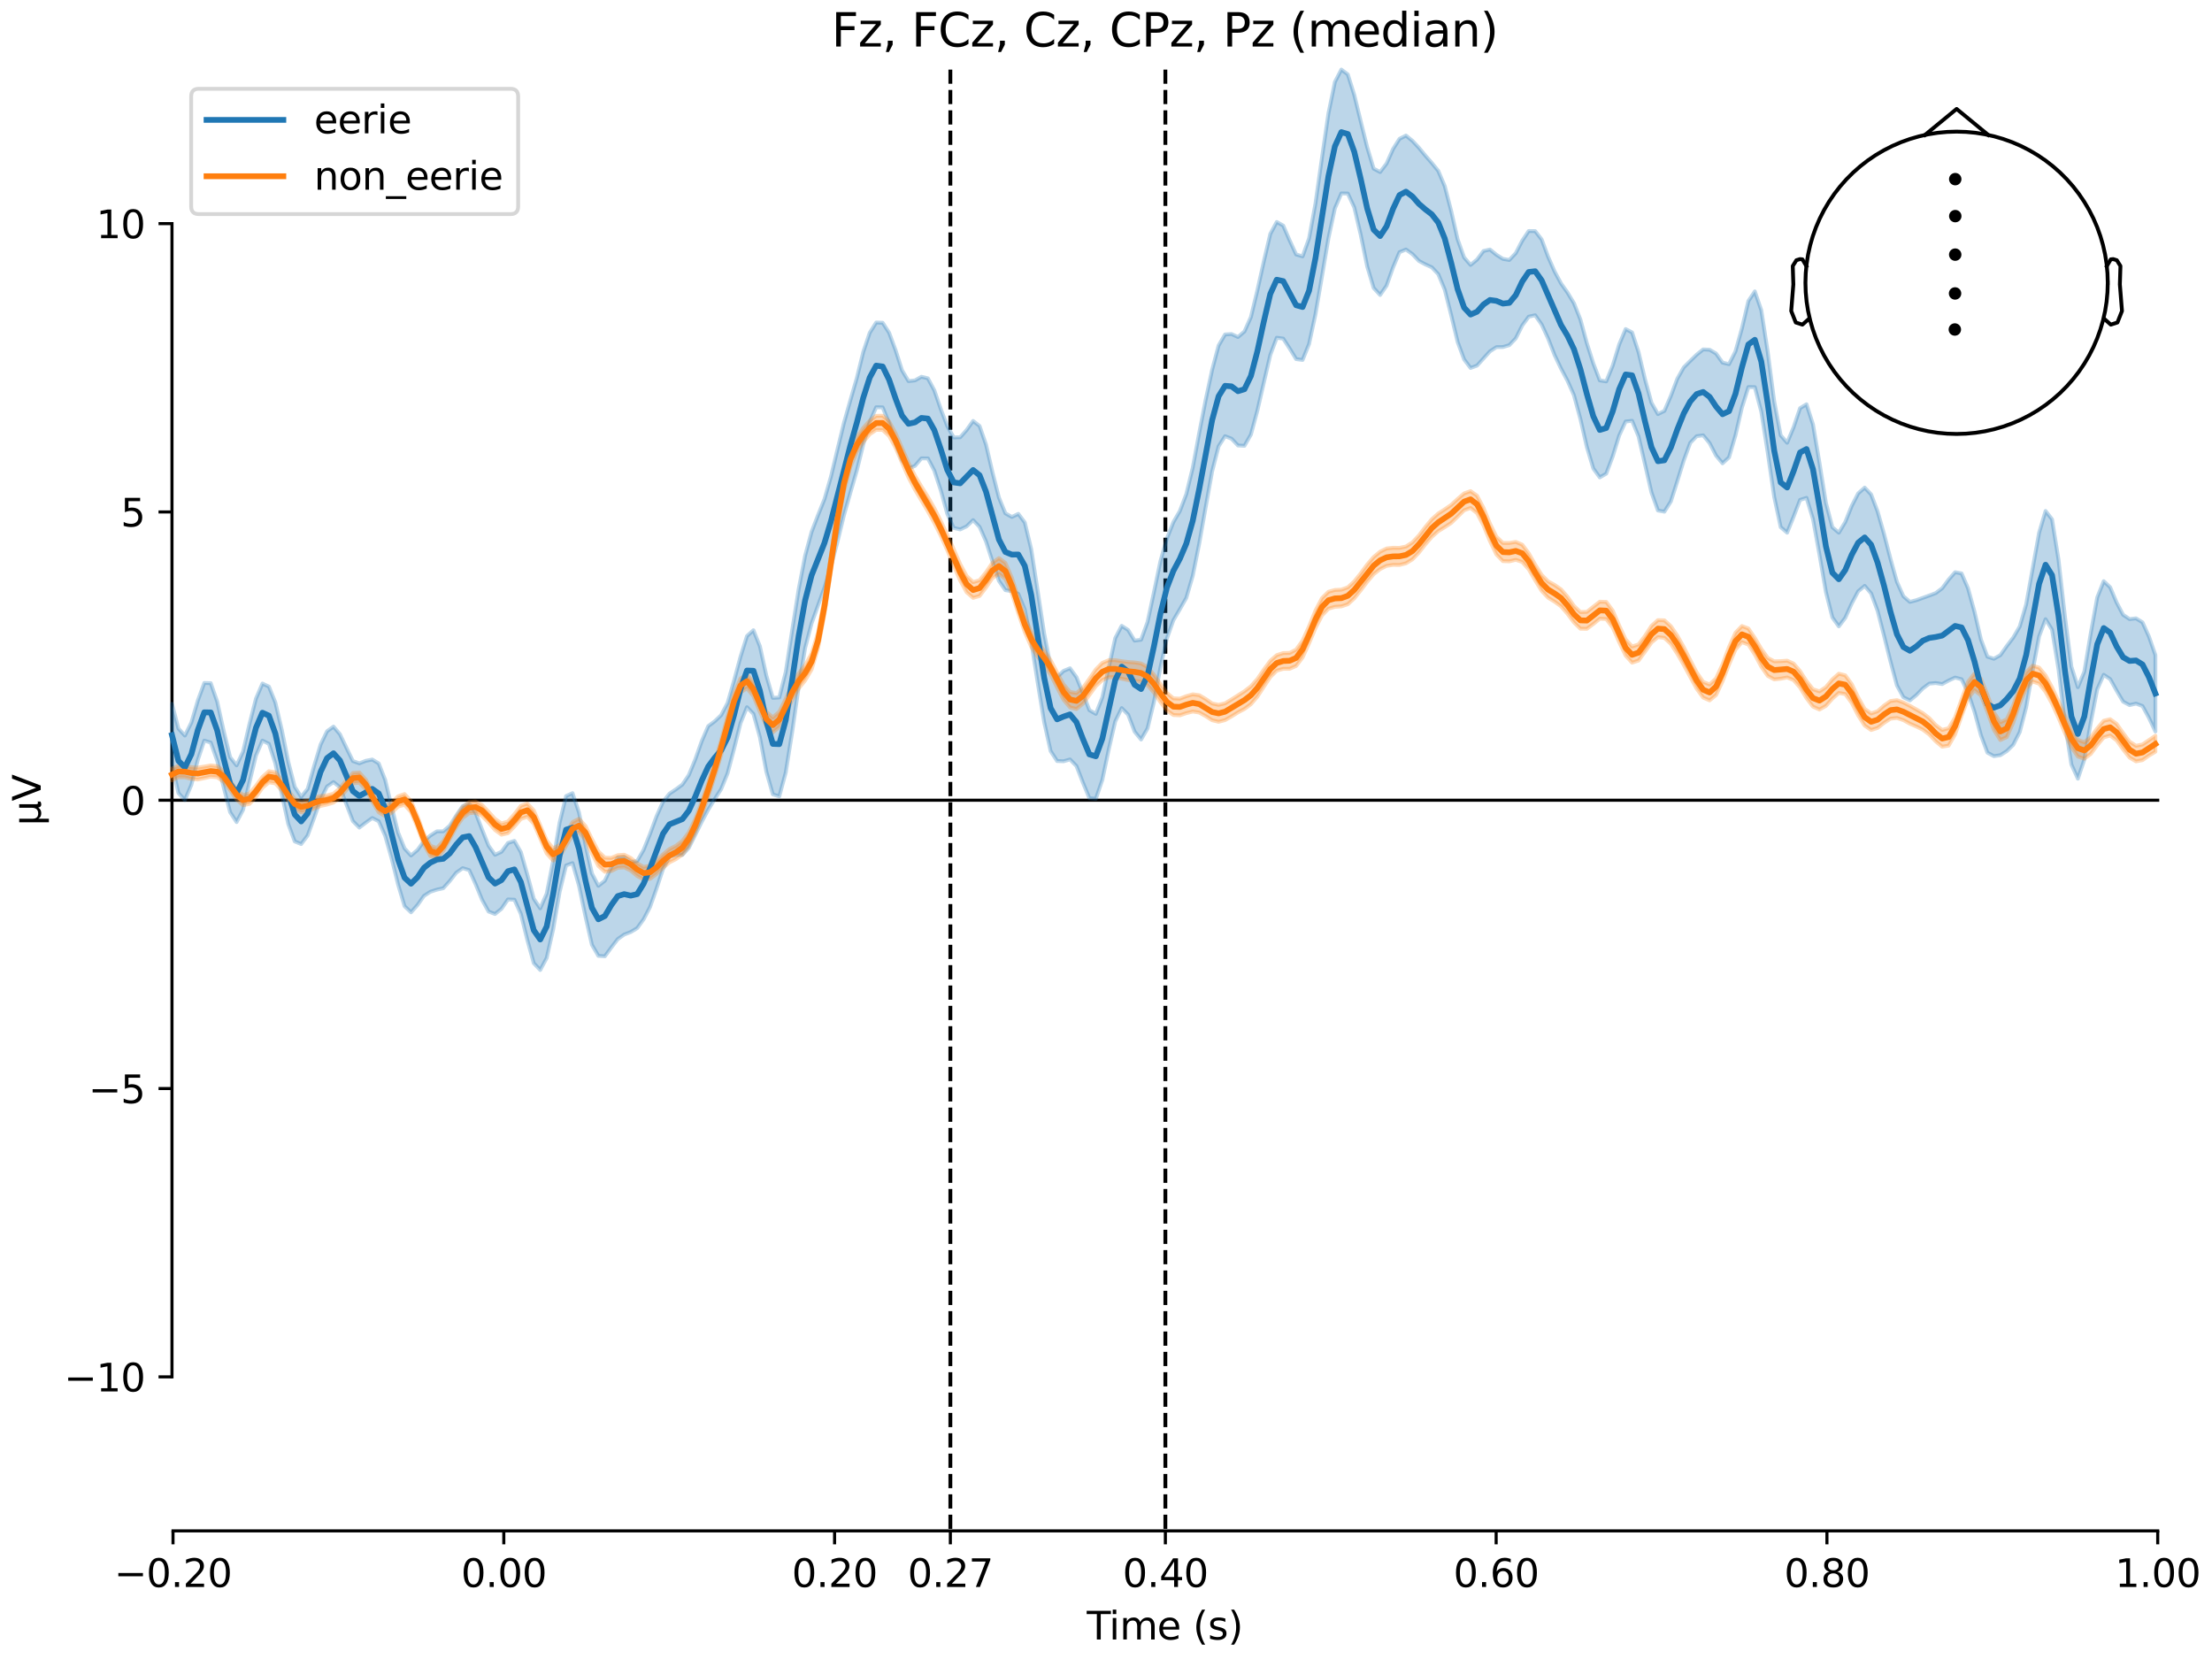 <?xml version="1.0" encoding="utf-8" standalone="no"?>
<!DOCTYPE svg PUBLIC "-//W3C//DTD SVG 1.1//EN"
  "http://www.w3.org/Graphics/SVG/1.1/DTD/svg11.dtd">
<svg xmlns:xlink="http://www.w3.org/1999/xlink" width="576pt" height="432pt" viewBox="0 0 576 432" xmlns="http://www.w3.org/2000/svg" version="1.1">
 <defs>
  <style type="text/css">*{stroke-linejoin: round; stroke-linecap: butt}</style>
 </defs>
 <g id="figure_1">
  <g id="patch_1">
   <path d="M 0 432 
L 576 432 
L 576 0 
L 0 0 
z
" style="fill: #ffffff"/>
  </g>
  <g id="axes_1">
   <g id="patch_2">
    <path d="M 44.783 398.644 
L 561.867 398.644 
L 561.867 18.118 
L 44.783 18.118 
L 44.783 398.644 
z
" style="fill: none; opacity: 0"/>
   </g>
   <g id="patch_3">
    <path d="M 44.783 358.531 
L 44.783 58.231 
" style="fill: none; stroke: #000000; stroke-width: 0.8; stroke-linejoin: miter; stroke-linecap: square"/>
   </g>
   <g id="LineCollection_1">
    <path d="M 247.471 18.118 
L 247.471 398.644 
" clip-path="url(#p762e8b4dc4)" style="fill: none; stroke-dasharray: 3.7,1.6; stroke-dashoffset: 0; stroke: #000000"/>
    <path d="M 303.46 18.118 
L 303.46 398.644 
" clip-path="url(#p762e8b4dc4)" style="fill: none; stroke-dasharray: 3.7,1.6; stroke-dashoffset: 0; stroke: #000000"/>
   </g>
   <g id="matplotlib.axis_1">
    <g id="xtick_1">
     <g id="line2d_1">
      <defs>
       <path id="m79e09579b8" d="M 0 0 
L 0 3.5 
" style="stroke: #000000; stroke-width: 0.8"/>
      </defs>
      <g>
       <use xlink:href="#m79e09579b8" x="45.052" y="398.644" style="stroke: #000000; stroke-width: 0.8"/>
      </g>
     </g>
     <g id="text_1">
      <!-- −0.20 -->
      <g transform="translate(29.73 413.242) scale(0.1 -0.1)">
       <defs>
        <path id="DejaVuSans-2212" d="M 678 2272 
L 4684 2272 
L 4684 1741 
L 678 1741 
L 678 2272 
z
" transform="scale(0.016)"/>
        <path id="DejaVuSans-30" d="M 2034 4250 
Q 1547 4250 1301 3770 
Q 1056 3291 1056 2328 
Q 1056 1369 1301 889 
Q 1547 409 2034 409 
Q 2525 409 2770 889 
Q 3016 1369 3016 2328 
Q 3016 3291 2770 3770 
Q 2525 4250 2034 4250 
z
M 2034 4750 
Q 2819 4750 3233 4129 
Q 3647 3509 3647 2328 
Q 3647 1150 3233 529 
Q 2819 -91 2034 -91 
Q 1250 -91 836 529 
Q 422 1150 422 2328 
Q 422 3509 836 4129 
Q 1250 4750 2034 4750 
z
" transform="scale(0.016)"/>
        <path id="DejaVuSans-2e" d="M 684 794 
L 1344 794 
L 1344 0 
L 684 0 
L 684 794 
z
" transform="scale(0.016)"/>
        <path id="DejaVuSans-32" d="M 1228 531 
L 3431 531 
L 3431 0 
L 469 0 
L 469 531 
Q 828 903 1448 1529 
Q 2069 2156 2228 2338 
Q 2531 2678 2651 2914 
Q 2772 3150 2772 3378 
Q 2772 3750 2511 3984 
Q 2250 4219 1831 4219 
Q 1534 4219 1204 4116 
Q 875 4013 500 3803 
L 500 4441 
Q 881 4594 1212 4672 
Q 1544 4750 1819 4750 
Q 2544 4750 2975 4387 
Q 3406 4025 3406 3419 
Q 3406 3131 3298 2873 
Q 3191 2616 2906 2266 
Q 2828 2175 2409 1742 
Q 1991 1309 1228 531 
z
" transform="scale(0.016)"/>
       </defs>
       <use xlink:href="#DejaVuSans-2212"/>
       <use xlink:href="#DejaVuSans-30" transform="translate(83.789 0)"/>
       <use xlink:href="#DejaVuSans-2e" transform="translate(147.412 0)"/>
       <use xlink:href="#DejaVuSans-32" transform="translate(179.199 0)"/>
       <use xlink:href="#DejaVuSans-30" transform="translate(242.822 0)"/>
      </g>
     </g>
    </g>
    <g id="xtick_2">
     <g id="line2d_2">
      <g>
       <use xlink:href="#m79e09579b8" x="131.188" y="398.644" style="stroke: #000000; stroke-width: 0.8"/>
      </g>
     </g>
     <g id="text_2">
      <!-- 0.00 -->
      <g transform="translate(120.055 413.242) scale(0.1 -0.1)">
       <use xlink:href="#DejaVuSans-30"/>
       <use xlink:href="#DejaVuSans-2e" transform="translate(63.623 0)"/>
       <use xlink:href="#DejaVuSans-30" transform="translate(95.41 0)"/>
       <use xlink:href="#DejaVuSans-30" transform="translate(159.033 0)"/>
      </g>
     </g>
    </g>
    <g id="xtick_3">
     <g id="line2d_3">
      <g>
       <use xlink:href="#m79e09579b8" x="217.324" y="398.644" style="stroke: #000000; stroke-width: 0.8"/>
      </g>
     </g>
     <g id="text_3">
      <!-- 0.20 -->
      <g transform="translate(206.191 413.242) scale(0.1 -0.1)">
       <use xlink:href="#DejaVuSans-30"/>
       <use xlink:href="#DejaVuSans-2e" transform="translate(63.623 0)"/>
       <use xlink:href="#DejaVuSans-32" transform="translate(95.41 0)"/>
       <use xlink:href="#DejaVuSans-30" transform="translate(159.033 0)"/>
      </g>
     </g>
    </g>
    <g id="xtick_4">
     <g id="line2d_4">
      <g>
       <use xlink:href="#m79e09579b8" x="247.471" y="398.644" style="stroke: #000000; stroke-width: 0.8"/>
      </g>
     </g>
     <g id="text_4">
      <!-- 0.27 -->
      <g transform="translate(236.339 413.242) scale(0.1 -0.1)">
       <defs>
        <path id="DejaVuSans-37" d="M 525 4666 
L 3525 4666 
L 3525 4397 
L 1831 0 
L 1172 0 
L 2766 4134 
L 525 4134 
L 525 4666 
z
" transform="scale(0.016)"/>
       </defs>
       <use xlink:href="#DejaVuSans-30"/>
       <use xlink:href="#DejaVuSans-2e" transform="translate(63.623 0)"/>
       <use xlink:href="#DejaVuSans-32" transform="translate(95.41 0)"/>
       <use xlink:href="#DejaVuSans-37" transform="translate(159.033 0)"/>
      </g>
     </g>
    </g>
    <g id="xtick_5">
     <g id="line2d_5">
      <g>
       <use xlink:href="#m79e09579b8" x="303.46" y="398.644" style="stroke: #000000; stroke-width: 0.8"/>
      </g>
     </g>
     <g id="text_5">
      <!-- 0.40 -->
      <g transform="translate(292.327 413.242) scale(0.1 -0.1)">
       <defs>
        <path id="DejaVuSans-34" d="M 2419 4116 
L 825 1625 
L 2419 1625 
L 2419 4116 
z
M 2253 4666 
L 3047 4666 
L 3047 1625 
L 3713 1625 
L 3713 1100 
L 3047 1100 
L 3047 0 
L 2419 0 
L 2419 1100 
L 313 1100 
L 313 1709 
L 2253 4666 
z
" transform="scale(0.016)"/>
       </defs>
       <use xlink:href="#DejaVuSans-30"/>
       <use xlink:href="#DejaVuSans-2e" transform="translate(63.623 0)"/>
       <use xlink:href="#DejaVuSans-34" transform="translate(95.41 0)"/>
       <use xlink:href="#DejaVuSans-30" transform="translate(159.033 0)"/>
      </g>
     </g>
    </g>
    <g id="xtick_6">
     <g id="line2d_6">
      <g>
       <use xlink:href="#m79e09579b8" x="389.595" y="398.644" style="stroke: #000000; stroke-width: 0.8"/>
      </g>
     </g>
     <g id="text_6">
      <!-- 0.60 -->
      <g transform="translate(378.463 413.242) scale(0.1 -0.1)">
       <defs>
        <path id="DejaVuSans-36" d="M 2113 2584 
Q 1688 2584 1439 2293 
Q 1191 2003 1191 1497 
Q 1191 994 1439 701 
Q 1688 409 2113 409 
Q 2538 409 2786 701 
Q 3034 994 3034 1497 
Q 3034 2003 2786 2293 
Q 2538 2584 2113 2584 
z
M 3366 4563 
L 3366 3988 
Q 3128 4100 2886 4159 
Q 2644 4219 2406 4219 
Q 1781 4219 1451 3797 
Q 1122 3375 1075 2522 
Q 1259 2794 1537 2939 
Q 1816 3084 2150 3084 
Q 2853 3084 3261 2657 
Q 3669 2231 3669 1497 
Q 3669 778 3244 343 
Q 2819 -91 2113 -91 
Q 1303 -91 875 529 
Q 447 1150 447 2328 
Q 447 3434 972 4092 
Q 1497 4750 2381 4750 
Q 2619 4750 2861 4703 
Q 3103 4656 3366 4563 
z
" transform="scale(0.016)"/>
       </defs>
       <use xlink:href="#DejaVuSans-30"/>
       <use xlink:href="#DejaVuSans-2e" transform="translate(63.623 0)"/>
       <use xlink:href="#DejaVuSans-36" transform="translate(95.41 0)"/>
       <use xlink:href="#DejaVuSans-30" transform="translate(159.033 0)"/>
      </g>
     </g>
    </g>
    <g id="xtick_7">
     <g id="line2d_7">
      <g>
       <use xlink:href="#m79e09579b8" x="475.731" y="398.644" style="stroke: #000000; stroke-width: 0.8"/>
      </g>
     </g>
     <g id="text_7">
      <!-- 0.80 -->
      <g transform="translate(464.598 413.242) scale(0.1 -0.1)">
       <defs>
        <path id="DejaVuSans-38" d="M 2034 2216 
Q 1584 2216 1326 1975 
Q 1069 1734 1069 1313 
Q 1069 891 1326 650 
Q 1584 409 2034 409 
Q 2484 409 2743 651 
Q 3003 894 3003 1313 
Q 3003 1734 2745 1975 
Q 2488 2216 2034 2216 
z
M 1403 2484 
Q 997 2584 770 2862 
Q 544 3141 544 3541 
Q 544 4100 942 4425 
Q 1341 4750 2034 4750 
Q 2731 4750 3128 4425 
Q 3525 4100 3525 3541 
Q 3525 3141 3298 2862 
Q 3072 2584 2669 2484 
Q 3125 2378 3379 2068 
Q 3634 1759 3634 1313 
Q 3634 634 3220 271 
Q 2806 -91 2034 -91 
Q 1263 -91 848 271 
Q 434 634 434 1313 
Q 434 1759 690 2068 
Q 947 2378 1403 2484 
z
M 1172 3481 
Q 1172 3119 1398 2916 
Q 1625 2713 2034 2713 
Q 2441 2713 2670 2916 
Q 2900 3119 2900 3481 
Q 2900 3844 2670 4047 
Q 2441 4250 2034 4250 
Q 1625 4250 1398 4047 
Q 1172 3844 1172 3481 
z
" transform="scale(0.016)"/>
       </defs>
       <use xlink:href="#DejaVuSans-30"/>
       <use xlink:href="#DejaVuSans-2e" transform="translate(63.623 0)"/>
       <use xlink:href="#DejaVuSans-38" transform="translate(95.41 0)"/>
       <use xlink:href="#DejaVuSans-30" transform="translate(159.033 0)"/>
      </g>
     </g>
    </g>
    <g id="xtick_8">
     <g id="line2d_8">
      <g>
       <use xlink:href="#m79e09579b8" x="561.867" y="398.644" style="stroke: #000000; stroke-width: 0.8"/>
      </g>
     </g>
     <g id="text_8">
      <!-- 1.00 -->
      <g transform="translate(550.734 413.242) scale(0.1 -0.1)">
       <defs>
        <path id="DejaVuSans-31" d="M 794 531 
L 1825 531 
L 1825 4091 
L 703 3866 
L 703 4441 
L 1819 4666 
L 2450 4666 
L 2450 531 
L 3481 531 
L 3481 0 
L 794 0 
L 794 531 
z
" transform="scale(0.016)"/>
       </defs>
       <use xlink:href="#DejaVuSans-31"/>
       <use xlink:href="#DejaVuSans-2e" transform="translate(63.623 0)"/>
       <use xlink:href="#DejaVuSans-30" transform="translate(95.41 0)"/>
       <use xlink:href="#DejaVuSans-30" transform="translate(159.033 0)"/>
      </g>
     </g>
    </g>
    <g id="text_9">
     <!-- Time (s) -->
     <g transform="translate(282.996 426.92) scale(0.1 -0.1)">
      <defs>
       <path id="DejaVuSans-54" d="M -19 4666 
L 3928 4666 
L 3928 4134 
L 2272 4134 
L 2272 0 
L 1638 0 
L 1638 4134 
L -19 4134 
L -19 4666 
z
" transform="scale(0.016)"/>
       <path id="DejaVuSans-69" d="M 603 3500 
L 1178 3500 
L 1178 0 
L 603 0 
L 603 3500 
z
M 603 4863 
L 1178 4863 
L 1178 4134 
L 603 4134 
L 603 4863 
z
" transform="scale(0.016)"/>
       <path id="DejaVuSans-6d" d="M 3328 2828 
Q 3544 3216 3844 3400 
Q 4144 3584 4550 3584 
Q 5097 3584 5394 3201 
Q 5691 2819 5691 2113 
L 5691 0 
L 5113 0 
L 5113 2094 
Q 5113 2597 4934 2840 
Q 4756 3084 4391 3084 
Q 3944 3084 3684 2787 
Q 3425 2491 3425 1978 
L 3425 0 
L 2847 0 
L 2847 2094 
Q 2847 2600 2669 2842 
Q 2491 3084 2119 3084 
Q 1678 3084 1418 2786 
Q 1159 2488 1159 1978 
L 1159 0 
L 581 0 
L 581 3500 
L 1159 3500 
L 1159 2956 
Q 1356 3278 1631 3431 
Q 1906 3584 2284 3584 
Q 2666 3584 2933 3390 
Q 3200 3197 3328 2828 
z
" transform="scale(0.016)"/>
       <path id="DejaVuSans-65" d="M 3597 1894 
L 3597 1613 
L 953 1613 
Q 991 1019 1311 708 
Q 1631 397 2203 397 
Q 2534 397 2845 478 
Q 3156 559 3463 722 
L 3463 178 
Q 3153 47 2828 -22 
Q 2503 -91 2169 -91 
Q 1331 -91 842 396 
Q 353 884 353 1716 
Q 353 2575 817 3079 
Q 1281 3584 2069 3584 
Q 2775 3584 3186 3129 
Q 3597 2675 3597 1894 
z
M 3022 2063 
Q 3016 2534 2758 2815 
Q 2500 3097 2075 3097 
Q 1594 3097 1305 2825 
Q 1016 2553 972 2059 
L 3022 2063 
z
" transform="scale(0.016)"/>
       <path id="DejaVuSans-20" transform="scale(0.016)"/>
       <path id="DejaVuSans-28" d="M 1984 4856 
Q 1566 4138 1362 3434 
Q 1159 2731 1159 2009 
Q 1159 1288 1364 580 
Q 1569 -128 1984 -844 
L 1484 -844 
Q 1016 -109 783 600 
Q 550 1309 550 2009 
Q 550 2706 781 3412 
Q 1013 4119 1484 4856 
L 1984 4856 
z
" transform="scale(0.016)"/>
       <path id="DejaVuSans-73" d="M 2834 3397 
L 2834 2853 
Q 2591 2978 2328 3040 
Q 2066 3103 1784 3103 
Q 1356 3103 1142 2972 
Q 928 2841 928 2578 
Q 928 2378 1081 2264 
Q 1234 2150 1697 2047 
L 1894 2003 
Q 2506 1872 2764 1633 
Q 3022 1394 3022 966 
Q 3022 478 2636 193 
Q 2250 -91 1575 -91 
Q 1294 -91 989 -36 
Q 684 19 347 128 
L 347 722 
Q 666 556 975 473 
Q 1284 391 1588 391 
Q 1994 391 2212 530 
Q 2431 669 2431 922 
Q 2431 1156 2273 1281 
Q 2116 1406 1581 1522 
L 1381 1569 
Q 847 1681 609 1914 
Q 372 2147 372 2553 
Q 372 3047 722 3315 
Q 1072 3584 1716 3584 
Q 2034 3584 2315 3537 
Q 2597 3491 2834 3397 
z
" transform="scale(0.016)"/>
       <path id="DejaVuSans-29" d="M 513 4856 
L 1013 4856 
Q 1481 4119 1714 3412 
Q 1947 2706 1947 2009 
Q 1947 1309 1714 600 
Q 1481 -109 1013 -844 
L 513 -844 
Q 928 -128 1133 580 
Q 1338 1288 1338 2009 
Q 1338 2731 1133 3434 
Q 928 4138 513 4856 
z
" transform="scale(0.016)"/>
      </defs>
      <use xlink:href="#DejaVuSans-54"/>
      <use xlink:href="#DejaVuSans-69" transform="translate(57.959 0)"/>
      <use xlink:href="#DejaVuSans-6d" transform="translate(85.742 0)"/>
      <use xlink:href="#DejaVuSans-65" transform="translate(183.154 0)"/>
      <use xlink:href="#DejaVuSans-20" transform="translate(244.678 0)"/>
      <use xlink:href="#DejaVuSans-28" transform="translate(276.465 0)"/>
      <use xlink:href="#DejaVuSans-73" transform="translate(315.479 0)"/>
      <use xlink:href="#DejaVuSans-29" transform="translate(367.578 0)"/>
     </g>
    </g>
   </g>
   <g id="matplotlib.axis_2">
    <g id="ytick_1">
     <g id="line2d_9">
      <defs>
       <path id="mc1a4fc230a" d="M 0 0 
L -3.5 0 
" style="stroke: #000000; stroke-width: 0.8"/>
      </defs>
      <g>
       <use xlink:href="#mc1a4fc230a" x="44.783" y="358.531" style="stroke: #000000; stroke-width: 0.8"/>
      </g>
     </g>
     <g id="text_10">
      <!-- −10 -->
      <g transform="translate(16.678 362.33) scale(0.1 -0.1)">
       <use xlink:href="#DejaVuSans-2212"/>
       <use xlink:href="#DejaVuSans-31" transform="translate(83.789 0)"/>
       <use xlink:href="#DejaVuSans-30" transform="translate(147.412 0)"/>
      </g>
     </g>
    </g>
    <g id="ytick_2">
     <g id="line2d_10">
      <g>
       <use xlink:href="#mc1a4fc230a" x="44.783" y="283.456" style="stroke: #000000; stroke-width: 0.8"/>
      </g>
     </g>
     <g id="text_11">
      <!-- −5 -->
      <g transform="translate(23.041 287.255) scale(0.1 -0.1)">
       <defs>
        <path id="DejaVuSans-35" d="M 691 4666 
L 3169 4666 
L 3169 4134 
L 1269 4134 
L 1269 2991 
Q 1406 3038 1543 3061 
Q 1681 3084 1819 3084 
Q 2600 3084 3056 2656 
Q 3513 2228 3513 1497 
Q 3513 744 3044 326 
Q 2575 -91 1722 -91 
Q 1428 -91 1123 -41 
Q 819 9 494 109 
L 494 744 
Q 775 591 1075 516 
Q 1375 441 1709 441 
Q 2250 441 2565 725 
Q 2881 1009 2881 1497 
Q 2881 1984 2565 2268 
Q 2250 2553 1709 2553 
Q 1456 2553 1204 2497 
Q 953 2441 691 2322 
L 691 4666 
z
" transform="scale(0.016)"/>
       </defs>
       <use xlink:href="#DejaVuSans-2212"/>
       <use xlink:href="#DejaVuSans-35" transform="translate(83.789 0)"/>
      </g>
     </g>
    </g>
    <g id="ytick_3">
     <g id="line2d_11">
      <g>
       <use xlink:href="#mc1a4fc230a" x="44.783" y="208.381" style="stroke: #000000; stroke-width: 0.8"/>
      </g>
     </g>
     <g id="text_12">
      <!-- 0 -->
      <g transform="translate(31.421 212.18) scale(0.1 -0.1)">
       <use xlink:href="#DejaVuSans-30"/>
      </g>
     </g>
    </g>
    <g id="ytick_4">
     <g id="line2d_12">
      <g>
       <use xlink:href="#mc1a4fc230a" x="44.783" y="133.306" style="stroke: #000000; stroke-width: 0.8"/>
      </g>
     </g>
     <g id="text_13">
      <!-- 5 -->
      <g transform="translate(31.421 137.105) scale(0.1 -0.1)">
       <use xlink:href="#DejaVuSans-35"/>
      </g>
     </g>
    </g>
    <g id="ytick_5">
     <g id="line2d_13">
      <g>
       <use xlink:href="#mc1a4fc230a" x="44.783" y="58.231" style="stroke: #000000; stroke-width: 0.8"/>
      </g>
     </g>
     <g id="text_14">
      <!-- 10 -->
      <g transform="translate(25.058 62.031) scale(0.1 -0.1)">
       <use xlink:href="#DejaVuSans-31"/>
       <use xlink:href="#DejaVuSans-30" transform="translate(63.623 0)"/>
      </g>
     </g>
    </g>
    <g id="text_15">
     <!-- µV -->
     <g transform="translate(10.599 214.982) rotate(-90) scale(0.1 -0.1)">
      <defs>
       <path id="DejaVuSans-b5" d="M 544 -1331 
L 544 3500 
L 1119 3500 
L 1119 1325 
Q 1119 872 1334 640 
Q 1550 409 1972 409 
Q 2434 409 2667 671 
Q 2900 934 2900 1459 
L 2900 3500 
L 3475 3500 
L 3475 806 
Q 3475 619 3529 530 
Q 3584 441 3700 441 
Q 3728 441 3778 458 
Q 3828 475 3916 513 
L 3916 50 
Q 3788 -22 3673 -56 
Q 3559 -91 3450 -91 
Q 3234 -91 3106 31 
Q 2978 153 2931 403 
Q 2775 156 2548 32 
Q 2322 -91 2016 -91 
Q 1697 -91 1473 31 
Q 1250 153 1119 397 
L 1119 -1331 
L 544 -1331 
z
" transform="scale(0.016)"/>
       <path id="DejaVuSans-56" d="M 1831 0 
L 50 4666 
L 709 4666 
L 2188 738 
L 3669 4666 
L 4325 4666 
L 2547 0 
L 1831 0 
z
" transform="scale(0.016)"/>
      </defs>
      <use xlink:href="#DejaVuSans-b5"/>
      <use xlink:href="#DejaVuSans-56" transform="translate(63.623 0)"/>
     </g>
    </g>
   </g>
   <g id="patch_4">
    <path d="M 45.052 398.644 
L 561.867 398.644 
" style="fill: none; stroke: #000000; stroke-width: 0.8; stroke-linejoin: miter; stroke-linecap: square"/>
   </g>
   <g id="patch_5">
    <path d="M 44.783 208.381 
L 561.867 208.381 
" style="fill: none; stroke: #000000; stroke-width: 0.8; stroke-linejoin: miter; stroke-linecap: square"/>
   </g>
   <g id="text_16">
    <!-- Fz, FCz, Cz, CPz, Pz (median) -->
    <g transform="translate(216.538 12.118) scale(0.12 -0.12)">
     <defs>
      <path id="DejaVuSans-46" d="M 628 4666 
L 3309 4666 
L 3309 4134 
L 1259 4134 
L 1259 2759 
L 3109 2759 
L 3109 2228 
L 1259 2228 
L 1259 0 
L 628 0 
L 628 4666 
z
" transform="scale(0.016)"/>
      <path id="DejaVuSans-7a" d="M 353 3500 
L 3084 3500 
L 3084 2975 
L 922 459 
L 3084 459 
L 3084 0 
L 275 0 
L 275 525 
L 2438 3041 
L 353 3041 
L 353 3500 
z
" transform="scale(0.016)"/>
      <path id="DejaVuSans-2c" d="M 750 794 
L 1409 794 
L 1409 256 
L 897 -744 
L 494 -744 
L 750 256 
L 750 794 
z
" transform="scale(0.016)"/>
      <path id="DejaVuSans-43" d="M 4122 4306 
L 4122 3641 
Q 3803 3938 3442 4084 
Q 3081 4231 2675 4231 
Q 1875 4231 1450 3742 
Q 1025 3253 1025 2328 
Q 1025 1406 1450 917 
Q 1875 428 2675 428 
Q 3081 428 3442 575 
Q 3803 722 4122 1019 
L 4122 359 
Q 3791 134 3420 21 
Q 3050 -91 2638 -91 
Q 1578 -91 968 557 
Q 359 1206 359 2328 
Q 359 3453 968 4101 
Q 1578 4750 2638 4750 
Q 3056 4750 3426 4639 
Q 3797 4528 4122 4306 
z
" transform="scale(0.016)"/>
      <path id="DejaVuSans-50" d="M 1259 4147 
L 1259 2394 
L 2053 2394 
Q 2494 2394 2734 2622 
Q 2975 2850 2975 3272 
Q 2975 3691 2734 3919 
Q 2494 4147 2053 4147 
L 1259 4147 
z
M 628 4666 
L 2053 4666 
Q 2838 4666 3239 4311 
Q 3641 3956 3641 3272 
Q 3641 2581 3239 2228 
Q 2838 1875 2053 1875 
L 1259 1875 
L 1259 0 
L 628 0 
L 628 4666 
z
" transform="scale(0.016)"/>
      <path id="DejaVuSans-64" d="M 2906 2969 
L 2906 4863 
L 3481 4863 
L 3481 0 
L 2906 0 
L 2906 525 
Q 2725 213 2448 61 
Q 2172 -91 1784 -91 
Q 1150 -91 751 415 
Q 353 922 353 1747 
Q 353 2572 751 3078 
Q 1150 3584 1784 3584 
Q 2172 3584 2448 3432 
Q 2725 3281 2906 2969 
z
M 947 1747 
Q 947 1113 1208 752 
Q 1469 391 1925 391 
Q 2381 391 2643 752 
Q 2906 1113 2906 1747 
Q 2906 2381 2643 2742 
Q 2381 3103 1925 3103 
Q 1469 3103 1208 2742 
Q 947 2381 947 1747 
z
" transform="scale(0.016)"/>
      <path id="DejaVuSans-61" d="M 2194 1759 
Q 1497 1759 1228 1600 
Q 959 1441 959 1056 
Q 959 750 1161 570 
Q 1363 391 1709 391 
Q 2188 391 2477 730 
Q 2766 1069 2766 1631 
L 2766 1759 
L 2194 1759 
z
M 3341 1997 
L 3341 0 
L 2766 0 
L 2766 531 
Q 2569 213 2275 61 
Q 1981 -91 1556 -91 
Q 1019 -91 701 211 
Q 384 513 384 1019 
Q 384 1609 779 1909 
Q 1175 2209 1959 2209 
L 2766 2209 
L 2766 2266 
Q 2766 2663 2505 2880 
Q 2244 3097 1772 3097 
Q 1472 3097 1187 3025 
Q 903 2953 641 2809 
L 641 3341 
Q 956 3463 1253 3523 
Q 1550 3584 1831 3584 
Q 2591 3584 2966 3190 
Q 3341 2797 3341 1997 
z
" transform="scale(0.016)"/>
      <path id="DejaVuSans-6e" d="M 3513 2113 
L 3513 0 
L 2938 0 
L 2938 2094 
Q 2938 2591 2744 2837 
Q 2550 3084 2163 3084 
Q 1697 3084 1428 2787 
Q 1159 2491 1159 1978 
L 1159 0 
L 581 0 
L 581 3500 
L 1159 3500 
L 1159 2956 
Q 1366 3272 1645 3428 
Q 1925 3584 2291 3584 
Q 2894 3584 3203 3211 
Q 3513 2838 3513 2113 
z
" transform="scale(0.016)"/>
     </defs>
     <use xlink:href="#DejaVuSans-46"/>
     <use xlink:href="#DejaVuSans-7a" transform="translate(57.52 0)"/>
     <use xlink:href="#DejaVuSans-2c" transform="translate(110.01 0)"/>
     <use xlink:href="#DejaVuSans-20" transform="translate(141.797 0)"/>
     <use xlink:href="#DejaVuSans-46" transform="translate(173.584 0)"/>
     <use xlink:href="#DejaVuSans-43" transform="translate(231.104 0)"/>
     <use xlink:href="#DejaVuSans-7a" transform="translate(300.928 0)"/>
     <use xlink:href="#DejaVuSans-2c" transform="translate(353.418 0)"/>
     <use xlink:href="#DejaVuSans-20" transform="translate(385.205 0)"/>
     <use xlink:href="#DejaVuSans-43" transform="translate(416.992 0)"/>
     <use xlink:href="#DejaVuSans-7a" transform="translate(486.816 0)"/>
     <use xlink:href="#DejaVuSans-2c" transform="translate(539.307 0)"/>
     <use xlink:href="#DejaVuSans-20" transform="translate(571.094 0)"/>
     <use xlink:href="#DejaVuSans-43" transform="translate(602.881 0)"/>
     <use xlink:href="#DejaVuSans-50" transform="translate(672.705 0)"/>
     <use xlink:href="#DejaVuSans-7a" transform="translate(733.008 0)"/>
     <use xlink:href="#DejaVuSans-2c" transform="translate(785.498 0)"/>
     <use xlink:href="#DejaVuSans-20" transform="translate(817.285 0)"/>
     <use xlink:href="#DejaVuSans-50" transform="translate(849.072 0)"/>
     <use xlink:href="#DejaVuSans-7a" transform="translate(909.375 0)"/>
     <use xlink:href="#DejaVuSans-20" transform="translate(961.865 0)"/>
     <use xlink:href="#DejaVuSans-28" transform="translate(993.652 0)"/>
     <use xlink:href="#DejaVuSans-6d" transform="translate(1032.666 0)"/>
     <use xlink:href="#DejaVuSans-65" transform="translate(1130.078 0)"/>
     <use xlink:href="#DejaVuSans-64" transform="translate(1191.602 0)"/>
     <use xlink:href="#DejaVuSans-69" transform="translate(1255.078 0)"/>
     <use xlink:href="#DejaVuSans-61" transform="translate(1282.861 0)"/>
     <use xlink:href="#DejaVuSans-6e" transform="translate(1344.141 0)"/>
     <use xlink:href="#DejaVuSans-29" transform="translate(1407.52 0)"/>
    </g>
   </g>
   <g id="legend_1">
    <g id="patch_6">
     <path d="M 51.783 55.753 
L 132.925 55.753 
Q 134.925 55.753 134.925 53.753 
L 134.925 25.118 
Q 134.925 23.118 132.925 23.118 
L 51.783 23.118 
Q 49.783 23.118 49.783 25.118 
L 49.783 53.753 
Q 49.783 55.753 51.783 55.753 
z
" style="fill: #ffffff; opacity: 0.8; stroke: #cccccc; stroke-linejoin: miter"/>
    </g>
    <g id="line2d_14">
     <path d="M 53.783 31.217 
L 63.783 31.217 
L 73.783 31.217 
" style="fill: none; stroke: #1f77b4; stroke-width: 1.5; stroke-linecap: square"/>
    </g>
    <g id="text_17">
     <!-- eerie -->
     <g transform="translate(81.783 34.717) scale(0.1 -0.1)">
      <defs>
       <path id="DejaVuSans-72" d="M 2631 2963 
Q 2534 3019 2420 3045 
Q 2306 3072 2169 3072 
Q 1681 3072 1420 2755 
Q 1159 2438 1159 1844 
L 1159 0 
L 581 0 
L 581 3500 
L 1159 3500 
L 1159 2956 
Q 1341 3275 1631 3429 
Q 1922 3584 2338 3584 
Q 2397 3584 2469 3576 
Q 2541 3569 2628 3553 
L 2631 2963 
z
" transform="scale(0.016)"/>
      </defs>
      <use xlink:href="#DejaVuSans-65"/>
      <use xlink:href="#DejaVuSans-65" transform="translate(61.523 0)"/>
      <use xlink:href="#DejaVuSans-72" transform="translate(123.047 0)"/>
      <use xlink:href="#DejaVuSans-69" transform="translate(164.16 0)"/>
      <use xlink:href="#DejaVuSans-65" transform="translate(191.943 0)"/>
     </g>
    </g>
    <g id="line2d_15">
     <path d="M 53.783 45.895 
L 63.783 45.895 
L 73.783 45.895 
" style="fill: none; stroke: #ff7f0e; stroke-width: 1.5; stroke-linecap: square"/>
    </g>
    <g id="text_18">
     <!-- non_eerie -->
     <g transform="translate(81.783 49.395) scale(0.1 -0.1)">
      <defs>
       <path id="DejaVuSans-6f" d="M 1959 3097 
Q 1497 3097 1228 2736 
Q 959 2375 959 1747 
Q 959 1119 1226 758 
Q 1494 397 1959 397 
Q 2419 397 2687 759 
Q 2956 1122 2956 1747 
Q 2956 2369 2687 2733 
Q 2419 3097 1959 3097 
z
M 1959 3584 
Q 2709 3584 3137 3096 
Q 3566 2609 3566 1747 
Q 3566 888 3137 398 
Q 2709 -91 1959 -91 
Q 1206 -91 779 398 
Q 353 888 353 1747 
Q 353 2609 779 3096 
Q 1206 3584 1959 3584 
z
" transform="scale(0.016)"/>
       <path id="DejaVuSans-5f" d="M 3263 -1063 
L 3263 -1509 
L -63 -1509 
L -63 -1063 
L 3263 -1063 
z
" transform="scale(0.016)"/>
      </defs>
      <use xlink:href="#DejaVuSans-6e"/>
      <use xlink:href="#DejaVuSans-6f" transform="translate(63.379 0)"/>
      <use xlink:href="#DejaVuSans-6e" transform="translate(124.561 0)"/>
      <use xlink:href="#DejaVuSans-5f" transform="translate(187.939 0)"/>
      <use xlink:href="#DejaVuSans-65" transform="translate(237.939 0)"/>
      <use xlink:href="#DejaVuSans-65" transform="translate(299.463 0)"/>
      <use xlink:href="#DejaVuSans-72" transform="translate(360.986 0)"/>
      <use xlink:href="#DejaVuSans-69" transform="translate(402.1 0)"/>
      <use xlink:href="#DejaVuSans-65" transform="translate(429.883 0)"/>
     </g>
    </g>
   </g>
   <g id="FillBetweenPolyCollection_1">
    <defs>
     <path id="m500a428e96" d="M 44.783 -248.724 
L 44.783 -232.925 
L 46.465 -225.481 
L 48.148 -223.677 
L 49.83 -227.613 
L 51.512 -234.138 
L 53.195 -239.142 
L 54.877 -238.64 
L 56.559 -233.911 
L 58.242 -226.986 
L 59.924 -220.505 
L 61.606 -217.935 
L 63.289 -221.101 
L 64.971 -228.343 
L 66.653 -235.249 
L 68.336 -239.143 
L 70.018 -238.317 
L 71.7 -233.199 
L 73.383 -225.169 
L 75.065 -217.42 
L 76.748 -212.897 
L 78.43 -212.211 
L 80.112 -214.445 
L 81.795 -219.006 
L 83.477 -223.809 
L 85.159 -227.185 
L 86.842 -228.343 
L 88.524 -226.984 
L 90.206 -222.537 
L 91.889 -218.184 
L 93.571 -216.493 
L 95.253 -217.78 
L 96.936 -218.989 
L 98.618 -218.143 
L 100.3 -214.351 
L 101.983 -208.437 
L 103.665 -201.669 
L 105.347 -196.026 
L 107.03 -194.435 
L 108.712 -196.322 
L 110.394 -198.702 
L 112.077 -199.793 
L 113.759 -200.334 
L 115.441 -200.717 
L 117.124 -202.59 
L 118.806 -204.74 
L 120.488 -205.932 
L 122.171 -205.418 
L 123.853 -201.759 
L 125.535 -197.685 
L 127.218 -194.639 
L 128.9 -193.993 
L 130.582 -195.345 
L 132.265 -197.786 
L 133.947 -197.723 
L 135.629 -194.015 
L 137.312 -187.254 
L 138.994 -181.182 
L 140.676 -179.414 
L 142.359 -182.549 
L 144.041 -190.005 
L 145.723 -199.716 
L 147.406 -206.633 
L 149.088 -207.24 
L 150.77 -201.356 
L 152.453 -193.379 
L 154.135 -185.971 
L 155.817 -183.094 
L 157.5 -182.98 
L 159.182 -185.274 
L 160.864 -187.454 
L 162.547 -188.651 
L 164.229 -189.296 
L 165.912 -190.308 
L 167.594 -192.615 
L 169.276 -195.84 
L 170.959 -200.602 
L 172.641 -205.664 
L 174.323 -208.924 
L 176.006 -209.335 
L 177.688 -209.384 
L 179.37 -211.233 
L 181.053 -214.624 
L 182.735 -218.011 
L 184.417 -221.166 
L 186.1 -223.893 
L 187.782 -226.52 
L 189.464 -230.626 
L 191.147 -236.993 
L 192.829 -243.669 
L 194.511 -247.846 
L 196.194 -246.111 
L 197.876 -240.037 
L 199.558 -231.066 
L 201.241 -225.152 
L 202.923 -224.625 
L 204.605 -230.838 
L 206.288 -241.399 
L 207.97 -253.06 
L 209.652 -263.246 
L 211.335 -269.676 
L 213.017 -274.344 
L 214.699 -279.022 
L 216.382 -284.573 
L 218.064 -290.858 
L 219.746 -297.77 
L 221.429 -303.673 
L 223.111 -309.458 
L 224.793 -316.25 
L 226.476 -322.113 
L 228.158 -325.953 
L 229.84 -325.917 
L 231.523 -321.804 
L 233.205 -316.49 
L 234.887 -312.148 
L 236.57 -309.994 
L 238.252 -310.679 
L 239.934 -312.637 
L 241.617 -312.636 
L 243.299 -309.437 
L 244.981 -304.3 
L 246.664 -298.214 
L 248.346 -294.517 
L 250.028 -294.139 
L 251.711 -294.935 
L 253.393 -296.559 
L 255.076 -294.8 
L 256.758 -290.99 
L 258.44 -285.764 
L 260.123 -280.729 
L 261.805 -278.324 
L 263.487 -278.064 
L 265.17 -277.362 
L 266.852 -273.273 
L 268.534 -264.91 
L 270.217 -254.21 
L 271.899 -243.982 
L 273.581 -236.419 
L 275.264 -233.831 
L 276.946 -233.767 
L 278.628 -234.24 
L 280.311 -232.523 
L 281.993 -228.199 
L 283.675 -224.16 
L 285.358 -223.993 
L 287.04 -228.896 
L 288.722 -236.869 
L 290.405 -244.139 
L 292.087 -247.609 
L 293.769 -245.896 
L 295.452 -241.483 
L 297.134 -239.429 
L 298.816 -242.319 
L 300.499 -249.276 
L 302.181 -258.239 
L 303.863 -265.764 
L 305.546 -270.483 
L 307.228 -273.351 
L 308.91 -276.299 
L 310.593 -282.069 
L 312.275 -290.429 
L 313.957 -299.919 
L 315.64 -309.257 
L 317.322 -315.788 
L 319.004 -318.422 
L 320.687 -317.763 
L 322.369 -316.001 
L 324.051 -315.914 
L 325.734 -318.834 
L 327.416 -325.06 
L 329.098 -332.361 
L 330.781 -339.553 
L 332.463 -344.049 
L 334.145 -343.826 
L 335.828 -341.241 
L 337.51 -338.488 
L 339.192 -338.271 
L 340.875 -342.412 
L 342.557 -350.227 
L 344.239 -360.023 
L 345.922 -369.95 
L 347.604 -377.726 
L 349.287 -381.635 
L 350.969 -381.602 
L 352.651 -377.973 
L 354.334 -370.831 
L 356.016 -362.623 
L 357.698 -357.009 
L 359.381 -355.189 
L 361.063 -357.614 
L 362.745 -362.349 
L 364.428 -366.329 
L 366.11 -367.029 
L 367.792 -365.828 
L 369.475 -364.058 
L 371.157 -363.154 
L 372.839 -362.391 
L 374.522 -360.61 
L 376.204 -356.569 
L 377.886 -349.925 
L 379.569 -342.946 
L 381.251 -338.411 
L 382.933 -336.18 
L 384.616 -336.797 
L 386.298 -338.65 
L 387.98 -340.51 
L 389.663 -341.604 
L 391.345 -341.627 
L 393.027 -342.122 
L 394.71 -343.895 
L 396.392 -347.249 
L 398.074 -349.534 
L 399.757 -349.906 
L 401.439 -347.5 
L 403.121 -343.863 
L 404.804 -339.563 
L 406.486 -336.027 
L 408.168 -332.865 
L 409.851 -329.089 
L 411.533 -322.891 
L 413.215 -315.592 
L 414.898 -309.997 
L 416.58 -307.686 
L 418.262 -308.665 
L 419.945 -313.139 
L 421.627 -318.57 
L 423.309 -322.233 
L 424.992 -322.425 
L 426.674 -318.359 
L 428.356 -311.079 
L 430.039 -303.755 
L 431.721 -299.069 
L 433.403 -298.762 
L 435.086 -301.418 
L 436.768 -306.678 
L 438.451 -312.088 
L 440.133 -316.687 
L 441.815 -318.418 
L 443.498 -318.641 
L 445.18 -316.604 
L 446.862 -313.362 
L 448.545 -311.354 
L 450.227 -312.888 
L 451.909 -318.619 
L 453.592 -325.854 
L 455.274 -331.199 
L 456.956 -331.184 
L 458.639 -324.79 
L 460.321 -314.074 
L 462.003 -302.582 
L 463.686 -294.733 
L 465.368 -293.291 
L 467.05 -297.449 
L 468.733 -301.827 
L 470.415 -302.36 
L 472.097 -296.845 
L 473.78 -287.607 
L 475.462 -277.862 
L 477.144 -271.213 
L 478.827 -268.896 
L 480.509 -271.117 
L 482.191 -274.852 
L 483.874 -278.028 
L 485.556 -279.437 
L 487.238 -277.472 
L 488.921 -272.933 
L 490.603 -266.451 
L 492.285 -259.731 
L 493.968 -253.487 
L 495.65 -250.428 
L 497.332 -249.61 
L 499.015 -250.986 
L 500.697 -252.726 
L 502.379 -253.987 
L 504.062 -254.139 
L 505.744 -253.87 
L 507.426 -254.785 
L 509.109 -255.564 
L 510.791 -255.12 
L 512.473 -251.644 
L 514.156 -246.653 
L 515.838 -240.514 
L 517.52 -236.018 
L 519.203 -235.095 
L 520.885 -235.352 
L 522.567 -236.408 
L 524.25 -238.05 
L 525.932 -241.351 
L 527.615 -247.837 
L 529.297 -257.35 
L 530.979 -266.278 
L 532.662 -270.757 
L 534.344 -268.024 
L 536.026 -257.796 
L 537.709 -243.633 
L 539.391 -232.915 
L 541.073 -229.231 
L 542.756 -234.181 
L 544.438 -243.913 
L 546.12 -252.504 
L 547.803 -256.288 
L 549.485 -255.156 
L 551.167 -252.137 
L 552.85 -249.298 
L 554.532 -248.391 
L 556.214 -248.785 
L 557.897 -248.147 
L 559.579 -245.074 
L 561.261 -241.521 
L 561.261 -261.421 
L 561.261 -261.421 
L 559.579 -266.249 
L 557.897 -269.955 
L 556.214 -270.977 
L 554.532 -270.794 
L 552.85 -271.912 
L 551.167 -275.096 
L 549.485 -279.069 
L 547.803 -280.662 
L 546.12 -276.438 
L 544.438 -267.147 
L 542.756 -257.098 
L 541.073 -253.058 
L 539.391 -258.409 
L 537.709 -271.444 
L 536.026 -286.302 
L 534.344 -296.777 
L 532.662 -298.941 
L 530.979 -293.281 
L 529.297 -283.962 
L 527.615 -274.64 
L 525.932 -268.858 
L 524.25 -265.987 
L 522.567 -263.779 
L 520.885 -261.4 
L 519.203 -260.461 
L 517.52 -260.999 
L 515.838 -265.479 
L 514.156 -272.698 
L 512.473 -278.8 
L 510.791 -282.684 
L 509.109 -282.998 
L 507.426 -281.089 
L 505.744 -278.822 
L 504.062 -277.56 
L 502.379 -276.928 
L 500.697 -276.317 
L 499.015 -275.71 
L 497.332 -275.272 
L 495.65 -276.728 
L 493.968 -280.452 
L 492.285 -286.461 
L 490.603 -292.946 
L 488.921 -298.821 
L 487.238 -303.248 
L 485.556 -305.024 
L 483.874 -303.523 
L 482.191 -300.267 
L 480.509 -296.08 
L 478.827 -293.282 
L 477.144 -294.708 
L 475.462 -301.077 
L 473.78 -311.529 
L 472.097 -321.489 
L 470.415 -326.73 
L 468.733 -325.709 
L 467.05 -320.748 
L 465.368 -316.71 
L 463.686 -318.641 
L 462.003 -327.451 
L 460.321 -340.321 
L 458.639 -351.212 
L 456.956 -356.114 
L 455.274 -353.611 
L 453.592 -346.488 
L 451.909 -340.492 
L 450.227 -337.173 
L 448.545 -337.583 
L 446.862 -339.94 
L 445.18 -340.929 
L 443.498 -341.007 
L 441.815 -339.65 
L 440.133 -338.022 
L 438.451 -336.34 
L 436.768 -333.377 
L 435.086 -328.916 
L 433.403 -325.004 
L 431.721 -324.172 
L 430.039 -327.128 
L 428.356 -333.244 
L 426.674 -340.304 
L 424.992 -345.437 
L 423.309 -346.31 
L 421.627 -342.284 
L 419.945 -336.791 
L 418.262 -332.686 
L 416.58 -332.947 
L 414.898 -337.362 
L 413.215 -342.629 
L 411.533 -348.801 
L 409.851 -353.044 
L 408.168 -355.823 
L 406.486 -358.202 
L 404.804 -361.328 
L 403.121 -365.16 
L 401.439 -369.658 
L 399.757 -371.815 
L 398.074 -371.839 
L 396.392 -369.339 
L 394.71 -366.099 
L 393.027 -364.299 
L 391.345 -364.59 
L 389.663 -365.659 
L 387.98 -367.03 
L 386.298 -366.641 
L 384.616 -364.403 
L 382.933 -363.016 
L 381.251 -364.962 
L 379.569 -369.665 
L 377.886 -377.065 
L 376.204 -383.548 
L 374.522 -387.498 
L 372.839 -389.57 
L 371.157 -391.486 
L 369.475 -393.537 
L 367.792 -395.33 
L 366.11 -396.701 
L 364.428 -395.851 
L 362.745 -393.192 
L 361.063 -389.418 
L 359.381 -387.2 
L 357.698 -388.094 
L 356.016 -393.651 
L 354.334 -400.405 
L 352.651 -407.27 
L 350.969 -412.62 
L 349.287 -413.882 
L 347.604 -410.644 
L 345.922 -402.461 
L 344.239 -390.949 
L 342.557 -379.074 
L 340.875 -369.924 
L 339.192 -365.244 
L 337.51 -365.743 
L 335.828 -369.394 
L 334.145 -373.259 
L 332.463 -374.192 
L 330.781 -371.08 
L 329.098 -363.942 
L 327.416 -356.39 
L 325.734 -349.449 
L 324.051 -345.691 
L 322.369 -344.246 
L 320.687 -345.018 
L 319.004 -344.905 
L 317.322 -342.035 
L 315.64 -335.719 
L 313.957 -327.895 
L 312.275 -319.282 
L 310.593 -310.235 
L 308.91 -303.334 
L 307.228 -298.93 
L 305.546 -296.028 
L 303.863 -291.796 
L 302.181 -285.903 
L 300.499 -277.878 
L 298.816 -270.025 
L 297.134 -265.413 
L 295.452 -265.186 
L 293.769 -267.947 
L 292.087 -269.036 
L 290.405 -265.837 
L 288.722 -258.143 
L 287.04 -250.403 
L 285.358 -246.115 
L 283.675 -247.079 
L 281.993 -251.471 
L 280.311 -255.665 
L 278.628 -257.983 
L 276.946 -257.295 
L 275.264 -255.676 
L 273.581 -258.501 
L 271.899 -267.029 
L 270.217 -278.091 
L 268.534 -288.976 
L 266.852 -295.948 
L 265.17 -298.188 
L 263.487 -297.384 
L 261.805 -298.334 
L 260.123 -302.418 
L 258.44 -309.013 
L 256.758 -316.223 
L 255.076 -321.073 
L 253.393 -322.383 
L 251.711 -320.03 
L 250.028 -318.128 
L 248.346 -318.082 
L 246.664 -321.063 
L 244.981 -325.475 
L 243.299 -330.357 
L 241.617 -333.484 
L 239.934 -333.89 
L 238.252 -332.939 
L 236.57 -332.757 
L 234.887 -335.582 
L 233.205 -340.824 
L 231.523 -345.357 
L 229.84 -347.957 
L 228.158 -348.01 
L 226.476 -345.343 
L 224.793 -340.352 
L 223.111 -333.544 
L 221.429 -327.756 
L 219.746 -321.814 
L 218.064 -314.917 
L 216.382 -307.897 
L 214.699 -302.048 
L 213.017 -297.871 
L 211.335 -293.499 
L 209.652 -287.298 
L 207.97 -278.558 
L 206.288 -267.939 
L 204.605 -257.024 
L 202.923 -250.378 
L 201.241 -250.278 
L 199.558 -256.088 
L 197.876 -263.72 
L 196.194 -267.889 
L 194.511 -266.382 
L 192.829 -260.998 
L 191.147 -254.77 
L 189.464 -248.951 
L 187.782 -245.77 
L 186.1 -244.166 
L 184.417 -242.915 
L 182.735 -239.012 
L 181.053 -234.277 
L 179.37 -230.178 
L 177.688 -227.7 
L 176.006 -226.459 
L 174.323 -225.328 
L 172.641 -223.199 
L 170.959 -219.438 
L 169.276 -214.875 
L 167.594 -210.708 
L 165.912 -207.773 
L 164.229 -207.546 
L 162.547 -208.833 
L 160.864 -208.681 
L 159.182 -206.242 
L 157.5 -202.67 
L 155.817 -201.337 
L 154.135 -204.565 
L 152.453 -212.042 
L 150.77 -220.431 
L 149.088 -225.466 
L 147.406 -224.709 
L 145.723 -217.782 
L 144.041 -207.832 
L 142.359 -199.322 
L 140.676 -195.47 
L 138.994 -197.979 
L 137.312 -204.269 
L 135.629 -210.116 
L 133.947 -213.034 
L 132.265 -212.487 
L 130.582 -210.193 
L 128.9 -209.42 
L 127.218 -211.786 
L 125.535 -215.987 
L 123.853 -220.311 
L 122.171 -222.79 
L 120.488 -222.108 
L 118.806 -219.648 
L 117.124 -216.992 
L 115.441 -215.53 
L 113.759 -215.52 
L 112.077 -214.432 
L 110.394 -212.971 
L 108.712 -210.665 
L 107.03 -209.231 
L 105.347 -211.068 
L 103.665 -215.203 
L 101.983 -221.928 
L 100.3 -228.921 
L 98.618 -233.207 
L 96.936 -234.216 
L 95.253 -233.885 
L 93.571 -233.234 
L 91.889 -233.827 
L 90.206 -237.283 
L 88.524 -240.796 
L 86.842 -242.788 
L 85.159 -241.579 
L 83.477 -238.106 
L 81.795 -232.526 
L 80.112 -226.57 
L 78.43 -224.494 
L 76.748 -227.111 
L 75.065 -233.635 
L 73.383 -241.936 
L 71.7 -249.082 
L 70.018 -253.218 
L 68.336 -253.999 
L 66.653 -250.083 
L 64.971 -243.509 
L 63.289 -236.28 
L 61.606 -232.704 
L 59.924 -234.829 
L 58.242 -241.691 
L 56.559 -249.306 
L 54.877 -254.107 
L 53.195 -254.157 
L 51.512 -249.569 
L 49.83 -243.854 
L 48.148 -240.46 
L 46.465 -242.276 
L 44.783 -248.724 
z
" style="stroke: #1f77b4; stroke-opacity: 0.3"/>
    </defs>
    <g>
     <use xlink:href="#m500a428e96" x="0" y="432" style="fill: #1f77b4; fill-opacity: 0.3; stroke: #1f77b4; stroke-opacity: 0.3"/>
    </g>
   </g>
   <g id="FillBetweenPolyCollection_2">
    <defs>
     <path id="mdc7227ab41" d="M 44.783 -231.853 
L 44.783 -228.787 
L 46.465 -229.608 
L 48.148 -229.586 
L 49.83 -229.169 
L 51.512 -229.025 
L 53.195 -229.373 
L 54.877 -229.757 
L 56.559 -229.606 
L 58.242 -228.428 
L 59.924 -226.263 
L 61.606 -223.809 
L 63.289 -222.33 
L 64.971 -222.666 
L 66.653 -224.492 
L 68.336 -226.859 
L 70.018 -228.276 
L 71.7 -228.023 
L 73.383 -226.146 
L 75.065 -223.514 
L 76.748 -221.292 
L 78.43 -220.471 
L 80.112 -220.765 
L 81.795 -221.452 
L 83.477 -222.124 
L 85.159 -222.495 
L 86.842 -223.006 
L 88.524 -224.306 
L 90.206 -226.269 
L 91.889 -228.016 
L 93.571 -228.185 
L 95.253 -226.386 
L 96.936 -223.286 
L 98.618 -220.459 
L 100.3 -219.466 
L 101.983 -220.357 
L 103.665 -221.983 
L 105.347 -222.427 
L 107.03 -220.556 
L 108.712 -216.575 
L 110.394 -212.048 
L 112.077 -209.072 
L 113.759 -208.629 
L 115.441 -210.463 
L 117.124 -213.532 
L 118.806 -216.643 
L 120.488 -219.02 
L 122.171 -220.256 
L 123.853 -220.384 
L 125.535 -219.532 
L 127.218 -217.808 
L 128.9 -215.873 
L 130.582 -214.646 
L 132.265 -215.031 
L 133.947 -216.775 
L 135.629 -218.741 
L 137.312 -219.315 
L 138.994 -217.499 
L 140.676 -213.65 
L 142.359 -209.761 
L 144.041 -207.913 
L 145.723 -208.884 
L 147.406 -211.767 
L 149.088 -214.577 
L 150.77 -215.297 
L 152.453 -213.345 
L 154.135 -209.782 
L 155.817 -206.514 
L 157.5 -204.989 
L 159.182 -205.176 
L 160.864 -206.034 
L 162.547 -206.137 
L 164.229 -205.309 
L 165.912 -203.906 
L 167.594 -202.983 
L 169.276 -203.147 
L 170.959 -204.407 
L 172.641 -206.034 
L 174.323 -207.441 
L 176.006 -208.284 
L 177.688 -209.48 
L 179.37 -211.79 
L 181.053 -215.286 
L 182.735 -219.77 
L 184.417 -224.641 
L 186.1 -229.802 
L 187.782 -235.402 
L 189.464 -241.639 
L 191.147 -247.556 
L 192.829 -251.69 
L 194.511 -252.779 
L 196.194 -250.732 
L 197.876 -246.675 
L 199.558 -242.907 
L 201.241 -241.301 
L 202.923 -242.67 
L 204.605 -246.021 
L 206.288 -249.825 
L 207.97 -252.726 
L 209.652 -254.807 
L 211.335 -257.653 
L 213.017 -263.195 
L 214.699 -272.14 
L 216.382 -283.29 
L 218.064 -294.703 
L 219.746 -304.045 
L 221.429 -310.416 
L 223.111 -314.365 
L 224.793 -316.924 
L 226.476 -318.932 
L 228.158 -320.069 
L 229.84 -320.041 
L 231.523 -318.47 
L 233.205 -315.405 
L 234.887 -311.513 
L 236.57 -307.686 
L 238.252 -304.494 
L 239.934 -301.678 
L 241.617 -298.86 
L 243.299 -295.822 
L 244.981 -292.479 
L 246.664 -288.738 
L 248.346 -284.724 
L 250.028 -280.837 
L 251.711 -277.774 
L 253.393 -276.32 
L 255.076 -276.806 
L 256.758 -279.011 
L 258.44 -281.499 
L 260.123 -282.542 
L 261.805 -281.275 
L 263.487 -277.472 
L 265.17 -272.306 
L 266.852 -267.393 
L 268.534 -263.593 
L 270.217 -261.021 
L 271.899 -258.847 
L 273.581 -256.338 
L 275.264 -252.984 
L 276.946 -249.782 
L 278.628 -247.8 
L 280.311 -247.378 
L 281.993 -248.766 
L 283.675 -251.028 
L 285.358 -253.346 
L 287.04 -254.907 
L 288.722 -255.646 
L 290.405 -255.66 
L 292.087 -255.256 
L 293.769 -254.905 
L 295.452 -254.747 
L 297.134 -254.449 
L 298.816 -253.559 
L 300.499 -251.647 
L 302.181 -249.179 
L 303.863 -246.986 
L 305.546 -245.812 
L 307.228 -245.725 
L 308.91 -246.295 
L 310.593 -246.72 
L 312.275 -246.455 
L 313.957 -245.527 
L 315.64 -244.45 
L 317.322 -244.049 
L 319.004 -244.484 
L 320.687 -245.446 
L 322.369 -246.497 
L 324.051 -247.384 
L 325.734 -248.641 
L 327.416 -250.594 
L 329.098 -253.173 
L 330.781 -255.697 
L 332.463 -257.367 
L 334.145 -257.842 
L 335.828 -257.849 
L 337.51 -258.585 
L 339.192 -260.803 
L 340.875 -264.487 
L 342.557 -268.478 
L 344.239 -271.729 
L 345.922 -273.493 
L 347.604 -273.99 
L 349.287 -274.097 
L 350.969 -274.655 
L 352.651 -276.187 
L 354.334 -278.293 
L 356.016 -280.509 
L 357.698 -282.474 
L 359.381 -283.818 
L 361.063 -284.649 
L 362.745 -284.908 
L 364.428 -284.888 
L 366.11 -285.313 
L 367.792 -286.342 
L 369.475 -288.1 
L 371.157 -290.263 
L 372.839 -292.2 
L 374.522 -293.698 
L 376.204 -294.723 
L 377.886 -295.826 
L 379.569 -297.458 
L 381.251 -299.128 
L 382.933 -299.724 
L 384.616 -298.386 
L 386.298 -295.177 
L 387.98 -291.09 
L 389.663 -287.623 
L 391.345 -285.887 
L 393.027 -285.828 
L 394.71 -286.226 
L 396.392 -285.666 
L 398.074 -283.75 
L 399.757 -280.898 
L 401.439 -278.152 
L 403.121 -276.364 
L 404.804 -275.33 
L 406.486 -274.115 
L 408.168 -272.181 
L 409.851 -269.926 
L 411.533 -268.29 
L 413.215 -268.264 
L 414.898 -269.514 
L 416.58 -270.888 
L 418.262 -270.807 
L 419.945 -268.599 
L 421.627 -264.799 
L 423.309 -261.3 
L 424.992 -259.447 
L 426.674 -259.999 
L 428.356 -262.288 
L 430.039 -264.7 
L 431.721 -266.086 
L 433.403 -265.901 
L 435.086 -264.34 
L 436.768 -261.763 
L 438.451 -258.841 
L 440.133 -255.735 
L 441.815 -252.655 
L 443.498 -250.351 
L 445.18 -249.624 
L 446.862 -251.023 
L 448.545 -254.583 
L 450.227 -258.939 
L 451.909 -262.852 
L 453.592 -264.781 
L 455.274 -264.163 
L 456.956 -261.556 
L 458.639 -258.396 
L 460.321 -255.992 
L 462.003 -255.086 
L 463.686 -255.265 
L 465.368 -255.593 
L 467.05 -254.908 
L 468.733 -252.972 
L 470.415 -250.194 
L 472.097 -248.004 
L 473.78 -247.229 
L 475.462 -248.184 
L 477.144 -250.07 
L 478.827 -251.55 
L 480.509 -251.267 
L 482.191 -248.96 
L 483.874 -245.684 
L 485.556 -243.071 
L 487.238 -241.909 
L 488.921 -242.447 
L 490.603 -243.772 
L 492.285 -244.863 
L 493.968 -245.039 
L 495.65 -244.474 
L 497.332 -243.553 
L 499.015 -242.823 
L 500.697 -242.001 
L 502.379 -240.736 
L 504.062 -238.956 
L 505.744 -237.559 
L 507.426 -237.847 
L 509.109 -240.768 
L 510.791 -245.583 
L 512.473 -250.099 
L 514.156 -252.292 
L 515.838 -250.896 
L 517.52 -246.638 
L 519.203 -241.94 
L 520.885 -239.298 
L 522.567 -240.068 
L 524.25 -243.874 
L 525.932 -248.829 
L 527.615 -252.766 
L 529.297 -254.525 
L 530.979 -253.981 
L 532.662 -251.843 
L 534.344 -248.774 
L 536.026 -245.106 
L 537.709 -241.101 
L 539.391 -237.426 
L 541.073 -234.999 
L 542.756 -234.422 
L 544.438 -235.695 
L 546.12 -237.968 
L 547.803 -239.983 
L 549.485 -240.471 
L 551.167 -239.212 
L 552.85 -236.855 
L 554.532 -234.732 
L 556.214 -233.743 
L 557.897 -234.065 
L 559.579 -235.249 
L 561.261 -236.262 
L 561.261 -240.411 
L 561.261 -240.411 
L 559.579 -239.279 
L 557.897 -238.138 
L 556.214 -237.805 
L 554.532 -238.879 
L 552.85 -241.125 
L 551.167 -243.501 
L 549.485 -244.718 
L 547.803 -244.317 
L 546.12 -242.328 
L 544.438 -240.024 
L 542.756 -238.735 
L 541.073 -239.338 
L 539.391 -241.909 
L 537.709 -245.552 
L 536.026 -249.403 
L 534.344 -253.019 
L 532.662 -256.111 
L 530.979 -258.158 
L 529.297 -258.647 
L 527.615 -256.933 
L 525.932 -253.172 
L 524.25 -248.348 
L 522.567 -244.703 
L 520.885 -243.915 
L 519.203 -246.532 
L 517.52 -251.082 
L 515.838 -255.231 
L 514.156 -256.609 
L 512.473 -254.463 
L 510.791 -249.88 
L 509.109 -245.205 
L 507.426 -242.379 
L 505.744 -241.93 
L 504.062 -243.185 
L 502.379 -244.993 
L 500.697 -246.301 
L 499.015 -247.269 
L 497.332 -248.21 
L 495.65 -249.069 
L 493.968 -249.681 
L 492.285 -249.452 
L 490.603 -248.276 
L 488.921 -246.8 
L 487.238 -246.234 
L 485.556 -247.406 
L 483.874 -250.402 
L 482.191 -253.849 
L 480.509 -256.14 
L 478.827 -256.574 
L 477.144 -255.098 
L 475.462 -253.067 
L 473.78 -251.975 
L 472.097 -252.52 
L 470.415 -254.632 
L 468.733 -257.245 
L 467.05 -259.207 
L 465.368 -259.966 
L 463.686 -259.839 
L 462.003 -259.792 
L 460.321 -260.687 
L 458.639 -263.008 
L 456.956 -265.869 
L 455.274 -268.342 
L 453.592 -268.982 
L 451.909 -267.225 
L 450.227 -263.504 
L 448.545 -259.02 
L 446.862 -255.346 
L 445.18 -253.78 
L 443.498 -254.434 
L 441.815 -256.893 
L 440.133 -260.12 
L 438.451 -263.49 
L 436.768 -266.473 
L 435.086 -268.947 
L 433.403 -270.462 
L 431.721 -270.523 
L 430.039 -269.019 
L 428.356 -266.407 
L 426.674 -264.192 
L 424.992 -263.65 
L 423.309 -265.504 
L 421.627 -269.127 
L 419.945 -273.011 
L 418.262 -275.261 
L 416.58 -275.317 
L 414.898 -274.002 
L 413.215 -272.679 
L 411.533 -272.626 
L 409.851 -274.215 
L 408.168 -276.601 
L 406.486 -278.53 
L 404.804 -279.696 
L 403.121 -280.608 
L 401.439 -282.301 
L 399.757 -284.972 
L 398.074 -287.928 
L 396.392 -290.165 
L 394.71 -290.889 
L 393.027 -290.617 
L 391.345 -290.618 
L 389.663 -292.248 
L 387.98 -295.646 
L 386.298 -299.746 
L 384.616 -302.927 
L 382.933 -304.114 
L 381.251 -303.52 
L 379.569 -302.072 
L 377.886 -300.518 
L 376.204 -299.366 
L 374.522 -298.287 
L 372.839 -296.788 
L 371.157 -294.762 
L 369.475 -292.55 
L 367.792 -290.759 
L 366.11 -289.692 
L 364.428 -289.34 
L 362.745 -289.362 
L 361.063 -289.175 
L 359.381 -288.344 
L 357.698 -286.949 
L 356.016 -284.994 
L 354.334 -282.7 
L 352.651 -280.603 
L 350.969 -279.062 
L 349.287 -278.458 
L 347.604 -278.37 
L 345.922 -277.9 
L 344.239 -276.246 
L 342.557 -273.025 
L 340.875 -268.907 
L 339.192 -265.178 
L 337.51 -262.839 
L 335.828 -261.987 
L 334.145 -261.943 
L 332.463 -261.406 
L 330.781 -259.923 
L 329.098 -257.635 
L 327.416 -255.185 
L 325.734 -253.298 
L 324.051 -252.002 
L 322.369 -250.936 
L 320.687 -249.869 
L 319.004 -248.859 
L 317.322 -248.469 
L 315.64 -248.824 
L 313.957 -249.989 
L 312.275 -250.976 
L 310.593 -251.198 
L 308.91 -250.713 
L 307.228 -250.069 
L 305.546 -250.154 
L 303.863 -251.546 
L 302.181 -253.852 
L 300.499 -256.291 
L 298.816 -258.289 
L 297.134 -259.235 
L 295.452 -259.502 
L 293.769 -259.609 
L 292.087 -259.828 
L 290.405 -260.103 
L 288.722 -260.091 
L 287.04 -259.388 
L 285.358 -257.687 
L 283.675 -255.242 
L 281.993 -252.868 
L 280.311 -251.544 
L 278.628 -251.821 
L 276.946 -253.791 
L 275.264 -256.862 
L 273.581 -260.086 
L 271.899 -262.534 
L 270.217 -264.761 
L 268.534 -267.441 
L 266.852 -271.297 
L 265.17 -276.33 
L 263.487 -281.565 
L 261.805 -285.407 
L 260.123 -286.665 
L 258.44 -285.467 
L 256.758 -282.978 
L 255.076 -280.898 
L 253.393 -280.424 
L 251.711 -282.005 
L 250.028 -285.118 
L 248.346 -288.966 
L 246.664 -292.745 
L 244.981 -296.31 
L 243.299 -299.672 
L 241.617 -302.622 
L 239.934 -305.3 
L 238.252 -308.121 
L 236.57 -311.473 
L 234.887 -315.334 
L 233.205 -319.168 
L 231.523 -322.253 
L 229.84 -323.745 
L 228.158 -323.716 
L 226.476 -322.451 
L 224.793 -320.573 
L 223.111 -318.115 
L 221.429 -314.348 
L 219.746 -308.105 
L 218.064 -298.891 
L 216.382 -287.488 
L 214.699 -276.272 
L 213.017 -267.312 
L 211.335 -261.789 
L 209.652 -258.778 
L 207.97 -256.637 
L 206.288 -253.745 
L 204.605 -250.031 
L 202.923 -246.662 
L 201.241 -245.187 
L 199.558 -246.652 
L 197.876 -250.449 
L 196.194 -254.352 
L 194.511 -256.348 
L 192.829 -255.317 
L 191.147 -251.305 
L 189.464 -245.537 
L 187.782 -239.219 
L 186.1 -233.497 
L 184.417 -228.175 
L 182.735 -223.23 
L 181.053 -218.801 
L 179.37 -215.273 
L 177.688 -213.032 
L 176.006 -211.749 
L 174.323 -210.919 
L 172.641 -209.513 
L 170.959 -207.85 
L 169.276 -206.581 
L 167.594 -206.252 
L 165.912 -207.207 
L 164.229 -208.599 
L 162.547 -209.437 
L 160.864 -209.306 
L 159.182 -208.609 
L 157.5 -208.67 
L 155.817 -210.298 
L 154.135 -213.498 
L 152.453 -216.915 
L 150.77 -218.778 
L 149.088 -217.927 
L 147.406 -214.928 
L 145.723 -211.956 
L 144.041 -211.081 
L 142.359 -213.124 
L 140.676 -217.092 
L 138.994 -220.975 
L 137.312 -222.756 
L 135.629 -222.16 
L 133.947 -219.989 
L 132.265 -218.082 
L 130.582 -217.584 
L 128.9 -218.757 
L 127.218 -220.618 
L 125.535 -222.381 
L 123.853 -223.293 
L 122.171 -223.139 
L 120.488 -221.783 
L 118.806 -219.239 
L 117.124 -216.022 
L 115.441 -212.988 
L 113.759 -211.179 
L 112.077 -211.757 
L 110.394 -214.854 
L 108.712 -219.432 
L 107.03 -223.419 
L 105.347 -225.229 
L 103.665 -224.647 
L 101.983 -222.976 
L 100.3 -222.078 
L 98.618 -223.05 
L 96.936 -225.782 
L 95.253 -228.973 
L 93.571 -230.839 
L 91.889 -230.724 
L 90.206 -228.835 
L 88.524 -226.794 
L 86.842 -225.33 
L 85.159 -224.889 
L 83.477 -224.735 
L 81.795 -224.284 
L 80.112 -223.586 
L 78.43 -223.201 
L 76.748 -223.942 
L 75.065 -226.156 
L 73.383 -228.876 
L 71.7 -230.894 
L 70.018 -231.185 
L 68.336 -229.697 
L 66.653 -227.382 
L 64.971 -225.389 
L 63.289 -224.958 
L 61.606 -226.326 
L 59.924 -228.802 
L 58.242 -231.203 
L 56.559 -232.497 
L 54.877 -232.685 
L 53.195 -232.385 
L 51.512 -232.106 
L 49.83 -232.213 
L 48.148 -232.567 
L 46.465 -232.587 
L 44.783 -231.853 
z
" style="stroke: #ff7f0e; stroke-opacity: 0.3"/>
    </defs>
    <g>
     <use xlink:href="#mdc7227ab41" x="0" y="432" style="fill: #ff7f0e; fill-opacity: 0.3; stroke: #ff7f0e; stroke-opacity: 0.3"/>
    </g>
   </g>
   <g id="line2d_16">
    <path d="M 44.783 191.433 
L 46.465 198.124 
L 48.148 199.827 
L 49.83 196.374 
L 51.512 190.119 
L 53.195 185.49 
L 54.877 185.521 
L 56.559 190.211 
L 58.242 197.56 
L 59.924 204.09 
L 61.606 206.498 
L 63.289 203.113 
L 64.971 195.98 
L 66.653 189.51 
L 68.336 185.594 
L 70.018 186.352 
L 71.7 191.008 
L 75.065 206.545 
L 76.748 212.102 
L 78.43 213.896 
L 80.112 211.818 
L 83.477 200.99 
L 85.159 197.411 
L 86.842 196.152 
L 88.524 198.038 
L 91.889 206.007 
L 93.571 207.278 
L 96.936 205.429 
L 98.618 206.62 
L 100.3 210.505 
L 103.665 223.843 
L 105.347 228.555 
L 107.03 230.112 
L 108.712 228.451 
L 110.394 225.975 
L 112.077 224.628 
L 113.759 223.829 
L 115.441 223.623 
L 117.124 222.21 
L 118.806 219.93 
L 120.488 218.048 
L 122.171 217.717 
L 123.853 220.621 
L 127.218 228.468 
L 128.9 230.084 
L 130.582 229.188 
L 132.265 226.867 
L 133.947 226.397 
L 135.629 229.683 
L 138.994 242.236 
L 140.676 244.641 
L 142.359 241.238 
L 144.041 232.777 
L 145.723 222.786 
L 147.406 216.049 
L 149.088 215.523 
L 150.77 221.076 
L 152.453 229.291 
L 154.135 236.4 
L 155.817 239.382 
L 157.5 238.534 
L 159.182 235.681 
L 160.864 233.34 
L 162.547 232.832 
L 164.229 233.218 
L 165.912 232.833 
L 167.594 230.115 
L 169.276 226.062 
L 172.641 217.109 
L 174.323 214.664 
L 177.688 213.299 
L 179.37 211.099 
L 181.053 207.429 
L 182.735 203.264 
L 184.417 199.604 
L 186.1 197.333 
L 187.782 195.372 
L 189.464 192.046 
L 191.147 186.187 
L 192.829 179.414 
L 194.511 174.606 
L 196.194 174.667 
L 197.876 179.863 
L 199.558 187.864 
L 201.241 193.704 
L 202.923 193.767 
L 204.605 187.504 
L 206.288 176.958 
L 207.97 165.623 
L 209.652 156.323 
L 211.335 149.815 
L 214.699 141.36 
L 216.382 135.717 
L 221.429 116.031 
L 223.111 110.072 
L 224.793 103.572 
L 226.476 98.317 
L 228.158 95.209 
L 229.84 95.437 
L 231.523 98.876 
L 233.205 103.78 
L 234.887 108.225 
L 236.57 110.357 
L 238.252 109.979 
L 239.934 108.829 
L 241.617 109.001 
L 243.299 112.014 
L 244.981 116.966 
L 246.664 122.348 
L 248.346 125.617 
L 250.028 125.85 
L 253.393 122.387 
L 255.076 123.748 
L 256.758 128.054 
L 260.123 140.507 
L 261.805 143.74 
L 263.487 144.417 
L 265.17 144.392 
L 266.852 147.349 
L 268.534 154.938 
L 271.899 176.473 
L 273.581 184.387 
L 275.264 187.315 
L 276.946 186.596 
L 278.628 186.028 
L 280.311 188.046 
L 281.993 192.425 
L 283.675 196.436 
L 285.358 196.936 
L 287.04 192.353 
L 290.405 177.064 
L 292.087 173.586 
L 293.769 174.911 
L 295.452 178.315 
L 297.134 179.425 
L 298.816 175.931 
L 300.499 168.234 
L 302.181 159.765 
L 303.863 153.016 
L 305.546 148.656 
L 307.228 145.508 
L 308.91 141.563 
L 310.593 135.574 
L 312.275 127.331 
L 315.64 109.386 
L 317.322 103.186 
L 319.004 100.47 
L 320.687 100.605 
L 322.369 101.867 
L 324.051 101.353 
L 325.734 97.891 
L 327.416 91.452 
L 329.098 83.727 
L 330.781 76.536 
L 332.463 72.839 
L 334.145 73.201 
L 337.51 79.476 
L 339.192 79.949 
L 340.875 75.704 
L 342.557 67.155 
L 345.922 45.893 
L 347.604 38.11 
L 349.287 34.403 
L 350.969 34.899 
L 352.651 39.534 
L 354.334 46.612 
L 356.016 54.265 
L 357.698 59.814 
L 359.381 61.465 
L 361.063 58.928 
L 362.745 54.377 
L 364.428 50.804 
L 366.11 49.905 
L 367.792 51.16 
L 369.475 53.076 
L 371.157 54.528 
L 372.839 55.821 
L 374.522 57.96 
L 376.204 62.103 
L 377.886 68.44 
L 379.569 75.317 
L 381.251 80.103 
L 382.933 81.906 
L 384.616 81.18 
L 386.298 79.286 
L 387.98 78.119 
L 389.663 78.349 
L 391.345 79.052 
L 393.027 78.866 
L 394.71 76.834 
L 396.392 73.308 
L 398.074 70.827 
L 399.757 70.626 
L 401.439 73.006 
L 406.486 84.629 
L 408.168 87.425 
L 409.851 90.92 
L 411.533 96.154 
L 413.215 102.606 
L 414.898 108.424 
L 416.58 111.959 
L 418.262 111.457 
L 419.945 107.115 
L 421.627 101.363 
L 423.309 97.51 
L 424.992 97.735 
L 426.674 102.493 
L 428.356 109.748 
L 430.039 116.442 
L 431.721 120.1 
L 433.403 119.854 
L 435.086 116.527 
L 436.768 111.822 
L 438.451 107.658 
L 440.133 104.543 
L 441.815 102.614 
L 443.498 102.068 
L 445.18 103.346 
L 446.862 105.875 
L 448.545 107.862 
L 450.227 107.073 
L 451.909 102.563 
L 453.592 95.671 
L 455.274 89.697 
L 456.956 88.484 
L 458.639 94.146 
L 460.321 105.175 
L 462.003 117.363 
L 463.686 125.625 
L 465.368 126.945 
L 467.05 122.694 
L 468.733 117.83 
L 470.415 116.933 
L 472.097 122.205 
L 473.78 131.89 
L 475.462 142.246 
L 477.144 149.128 
L 478.827 150.831 
L 480.509 148.429 
L 482.191 144.447 
L 483.874 141.302 
L 485.556 139.945 
L 487.238 141.842 
L 488.921 146.503 
L 490.603 152.547 
L 492.285 159.315 
L 493.968 165.18 
L 495.65 168.495 
L 497.332 169.453 
L 499.015 168.319 
L 500.697 166.837 
L 502.379 166.121 
L 504.062 165.872 
L 505.744 165.502 
L 509.109 162.992 
L 510.791 163.381 
L 512.473 166.715 
L 514.156 172.252 
L 515.838 178.94 
L 517.52 183.338 
L 519.203 184.263 
L 520.885 183.661 
L 522.567 182.006 
L 524.25 179.962 
L 525.932 176.696 
L 527.615 170.53 
L 530.979 152.019 
L 532.662 147.056 
L 534.344 149.781 
L 536.026 160.3 
L 537.709 174.701 
L 539.391 186.589 
L 541.073 191.115 
L 542.756 186.582 
L 544.438 176.784 
L 546.12 167.76 
L 547.803 163.551 
L 549.485 164.739 
L 551.167 168.35 
L 552.85 171.145 
L 554.532 172.109 
L 556.214 171.984 
L 557.897 173.025 
L 559.579 176.314 
L 561.261 180.585 
L 561.261 180.585 
" style="fill: none; stroke: #1f77b4; stroke-width: 1.5; stroke-linecap: square"/>
   </g>
   <g id="line2d_17">
    <path d="M 44.783 201.707 
L 46.465 200.892 
L 48.148 200.946 
L 49.83 201.291 
L 51.512 201.407 
L 54.877 200.786 
L 56.559 200.953 
L 58.242 202.17 
L 61.606 206.915 
L 63.289 208.335 
L 64.971 207.982 
L 66.653 206.052 
L 68.336 203.719 
L 70.018 202.24 
L 71.7 202.524 
L 73.383 204.481 
L 75.065 207.171 
L 76.748 209.336 
L 78.43 210.135 
L 80.112 209.808 
L 81.795 209.081 
L 83.477 208.537 
L 85.159 208.32 
L 86.842 207.8 
L 88.524 206.428 
L 90.206 204.401 
L 91.889 202.632 
L 93.571 202.469 
L 95.253 204.264 
L 96.936 207.427 
L 98.618 210.244 
L 100.3 211.247 
L 101.983 210.321 
L 103.665 208.685 
L 105.347 208.16 
L 107.03 210.041 
L 108.712 214.022 
L 110.394 218.525 
L 112.077 221.608 
L 113.759 222.142 
L 115.441 220.333 
L 118.806 214.087 
L 120.488 211.637 
L 122.171 210.324 
L 123.853 210.162 
L 125.535 211.067 
L 127.218 212.785 
L 128.9 214.702 
L 130.582 215.853 
L 132.265 215.408 
L 133.947 213.596 
L 135.629 211.56 
L 137.312 210.992 
L 138.994 212.773 
L 142.359 220.508 
L 144.041 222.478 
L 145.723 221.558 
L 149.088 215.799 
L 150.77 215 
L 152.453 216.838 
L 154.135 220.35 
L 155.817 223.568 
L 157.5 225.139 
L 159.182 225.043 
L 160.864 224.35 
L 162.547 224.21 
L 164.229 225.038 
L 165.912 226.411 
L 167.594 227.355 
L 169.276 227.146 
L 170.959 225.859 
L 172.641 224.191 
L 174.323 222.792 
L 176.006 221.952 
L 177.688 220.715 
L 179.37 218.371 
L 181.053 214.876 
L 182.735 210.468 
L 184.417 205.58 
L 186.1 200.342 
L 187.782 194.649 
L 191.147 182.601 
L 192.829 178.518 
L 194.511 177.386 
L 196.194 179.451 
L 199.558 187.244 
L 201.241 188.811 
L 202.923 187.386 
L 204.605 183.974 
L 206.288 180.235 
L 207.97 177.352 
L 209.652 175.235 
L 211.335 172.332 
L 213.017 166.791 
L 214.699 157.809 
L 218.064 135.215 
L 219.746 125.959 
L 221.429 119.629 
L 223.111 115.772 
L 224.793 113.336 
L 226.476 111.408 
L 228.158 110.161 
L 229.84 110.148 
L 231.523 111.684 
L 233.205 114.718 
L 236.57 122.358 
L 238.252 125.667 
L 243.299 134.296 
L 244.981 137.645 
L 248.346 145.191 
L 250.028 149.034 
L 251.711 152.118 
L 253.393 153.64 
L 255.076 153.13 
L 256.758 151.005 
L 258.44 148.541 
L 260.123 147.41 
L 261.805 148.723 
L 263.487 152.52 
L 266.852 162.628 
L 268.534 166.438 
L 270.217 169.078 
L 271.899 171.31 
L 273.581 173.784 
L 276.946 180.179 
L 278.628 182.15 
L 280.311 182.506 
L 281.993 181.214 
L 285.358 176.58 
L 287.04 174.935 
L 288.722 174.195 
L 290.405 174.183 
L 293.769 174.795 
L 295.452 174.96 
L 297.134 175.258 
L 298.816 176.181 
L 300.499 178.09 
L 302.181 180.552 
L 303.863 182.788 
L 305.546 184.01 
L 307.228 184.083 
L 308.91 183.485 
L 310.593 183.021 
L 312.275 183.341 
L 315.64 185.407 
L 317.322 185.755 
L 319.004 185.32 
L 324.051 182.307 
L 325.734 181.026 
L 327.416 179.118 
L 330.781 174.235 
L 332.463 172.649 
L 334.145 172.124 
L 335.828 172.051 
L 337.51 171.323 
L 339.192 169.046 
L 340.875 165.355 
L 342.557 161.302 
L 344.239 158.051 
L 345.922 156.302 
L 347.604 155.826 
L 349.287 155.751 
L 350.969 155.139 
L 352.651 153.606 
L 357.698 147.289 
L 359.381 145.908 
L 361.063 145.129 
L 362.745 144.886 
L 364.428 144.861 
L 366.11 144.503 
L 367.792 143.501 
L 369.475 141.725 
L 372.839 137.506 
L 374.522 136.007 
L 377.886 133.763 
L 381.251 130.62 
L 382.933 130.028 
L 384.616 131.319 
L 386.298 134.548 
L 387.98 138.66 
L 389.663 142.086 
L 391.345 143.756 
L 393.027 143.818 
L 394.71 143.463 
L 396.392 144.077 
L 398.074 146.172 
L 399.757 149.131 
L 401.439 151.808 
L 403.121 153.532 
L 404.804 154.536 
L 406.486 155.717 
L 408.168 157.661 
L 409.851 159.956 
L 411.533 161.538 
L 413.215 161.589 
L 416.58 158.936 
L 418.262 159.016 
L 419.945 161.266 
L 423.309 168.685 
L 424.992 170.513 
L 426.674 169.935 
L 428.356 167.659 
L 430.039 165.158 
L 431.721 163.691 
L 433.403 163.815 
L 435.086 165.351 
L 436.768 167.811 
L 438.451 170.811 
L 441.815 177.221 
L 443.498 179.606 
L 445.18 180.314 
L 446.862 178.774 
L 448.545 175.227 
L 450.227 170.772 
L 451.909 166.989 
L 453.592 165.185 
L 455.274 165.828 
L 456.956 168.305 
L 458.639 171.302 
L 460.321 173.57 
L 462.003 174.484 
L 465.368 174.197 
L 467.05 174.906 
L 468.733 176.9 
L 470.415 179.599 
L 472.097 181.778 
L 473.78 182.431 
L 475.462 181.36 
L 477.144 179.4 
L 478.827 177.962 
L 480.509 178.291 
L 482.191 180.571 
L 483.874 183.915 
L 485.556 186.756 
L 487.238 187.945 
L 488.921 187.416 
L 490.603 186.032 
L 492.285 184.922 
L 493.968 184.732 
L 495.65 185.337 
L 500.697 187.896 
L 502.379 189.243 
L 504.062 190.996 
L 505.744 192.308 
L 507.426 191.915 
L 509.109 189.056 
L 512.473 179.765 
L 514.156 177.588 
L 515.838 178.968 
L 517.52 183.139 
L 519.203 187.827 
L 520.885 190.467 
L 522.567 189.668 
L 524.25 185.913 
L 525.932 181.04 
L 527.615 177.154 
L 529.297 175.414 
L 530.979 175.908 
L 532.662 178.005 
L 534.344 181.079 
L 536.026 184.754 
L 537.709 188.722 
L 539.391 192.362 
L 541.073 194.821 
L 542.756 195.405 
L 544.438 194.097 
L 546.12 191.797 
L 547.803 189.834 
L 549.485 189.391 
L 551.167 190.689 
L 554.532 195.228 
L 556.214 196.261 
L 557.897 195.93 
L 561.261 193.737 
L 561.261 193.737 
" style="fill: none; stroke: #ff7f0e; stroke-width: 1.5; stroke-linecap: square"/>
   </g>
  </g>
  <g id="axes_2">
   <g id="PathCollection_1">
    <defs>
     <path id="C0_0_b8be0c520e" d="M 0 1.118 
C 0.297 1.118 0.581 1 0.791 0.791 
C 1 0.581 1.118 0.297 1.118 -0 
C 1.118 -0.297 1 -0.581 0.791 -0.791 
C 0.581 -1 0.297 -1.118 0 -1.118 
C -0.297 -1.118 -0.581 -1 -0.791 -0.791 
C -1 -0.581 -1.118 -0.297 -1.118 0 
C -1.118 0.297 -1 0.581 -0.791 0.791 
C -0.581 1 -0.297 1.118 0 1.118 
z
"/>
    </defs>
    <g clip-path="url(#p6d0804bf4a)">
     <use xlink:href="#C0_0_b8be0c520e" x="509.139" y="46.649" style="stroke: #000000"/>
    </g>
    <g clip-path="url(#p6d0804bf4a)">
     <use xlink:href="#C0_0_b8be0c520e" x="509.147" y="56.278" style="stroke: #000000"/>
    </g>
    <g clip-path="url(#p6d0804bf4a)">
     <use xlink:href="#C0_0_b8be0c520e" x="509.092" y="76.414" style="stroke: #000000"/>
    </g>
    <g clip-path="url(#p6d0804bf4a)">
     <use xlink:href="#C0_0_b8be0c520e" x="509.035" y="85.801" style="stroke: #000000"/>
    </g>
    <g clip-path="url(#p6d0804bf4a)">
     <use xlink:href="#C0_0_b8be0c520e" x="509.13" y="66.305" style="stroke: #000000"/>
    </g>
   </g>
   <g id="matplotlib.axis_3"/>
   <g id="matplotlib.axis_4"/>
   <g id="line2d_18">
    <path d="M 548.86 73.636 
L 548.782 71.165 
L 548.55 68.703 
L 548.163 66.26 
L 547.623 63.847 
L 546.933 61.472 
L 546.096 59.145 
L 545.114 56.876 
L 543.991 54.672 
L 542.732 52.544 
L 541.342 50.498 
L 539.826 48.544 
L 538.191 46.689 
L 536.442 44.94 
L 534.587 43.305 
L 532.633 41.789 
L 530.588 40.399 
L 528.459 39.141 
L 526.256 38.018 
L 523.986 37.036 
L 521.66 36.198 
L 519.285 35.508 
L 516.871 34.969 
L 514.429 34.582 
L 511.967 34.349 
L 509.495 34.271 
L 507.023 34.349 
L 504.561 34.582 
L 502.119 34.969 
L 499.705 35.508 
L 497.331 36.198 
L 495.004 37.036 
L 492.734 38.018 
L 490.531 39.141 
L 488.402 40.399 
L 486.357 41.789 
L 484.403 43.305 
L 482.548 44.94 
L 480.799 46.689 
L 479.164 48.544 
L 477.648 50.498 
L 476.258 52.544 
L 474.999 54.672 
L 473.876 56.876 
L 472.894 59.145 
L 472.057 61.472 
L 471.367 63.847 
L 470.827 66.26 
L 470.44 68.703 
L 470.208 71.165 
L 470.13 73.636 
L 470.208 76.108 
L 470.44 78.57 
L 470.827 81.013 
L 471.367 83.426 
L 472.057 85.801 
L 472.894 88.128 
L 473.876 90.397 
L 474.999 92.601 
L 476.258 94.729 
L 477.648 96.775 
L 479.164 98.729 
L 480.799 100.584 
L 482.548 102.332 
L 484.403 103.968 
L 486.357 105.483 
L 488.402 106.873 
L 490.531 108.132 
L 492.734 109.255 
L 495.004 110.237 
L 497.331 111.075 
L 499.705 111.765 
L 502.119 112.304 
L 504.561 112.691 
L 507.023 112.924 
L 509.495 113.001 
L 511.967 112.924 
L 514.429 112.691 
L 516.871 112.304 
L 519.285 111.765 
L 521.66 111.075 
L 523.986 110.237 
L 526.256 109.255 
L 528.459 108.132 
L 530.588 106.873 
L 532.633 105.483 
L 534.587 103.968 
L 536.442 102.332 
L 538.191 100.584 
L 539.826 98.729 
L 541.342 96.775 
L 542.732 94.729 
L 543.991 92.601 
L 545.114 90.397 
L 546.096 88.128 
L 546.933 85.801 
L 547.623 83.426 
L 548.163 81.013 
L 548.55 78.57 
L 548.782 76.108 
L 548.86 73.636 
" style="fill: none; stroke: #000000; stroke-linecap: square"/>
   </g>
   <g id="line2d_19">
    <path d="M 501.25 35.144 
L 509.495 28.367 
L 517.74 35.144 
" style="fill: none; stroke: #000000; stroke-linecap: square"/>
   </g>
   <g id="line2d_20">
    <path d="M 470.366 69.267 
L 469.343 67.535 
L 468.713 67.472 
L 467.776 67.763 
L 466.831 69.267 
L 466.981 74.069 
L 466.43 80.974 
L 467.611 83.974 
L 469.343 84.533 
L 470.996 83.076 
" style="fill: none; stroke: #000000; stroke-linecap: square"/>
   </g>
   <g id="line2d_21">
    <path d="M 548.624 69.267 
L 549.647 67.535 
L 550.277 67.472 
L 551.214 67.763 
L 552.159 69.267 
L 552.009 74.069 
L 552.56 80.974 
L 551.379 83.974 
L 549.647 84.533 
L 547.994 83.076 
" style="fill: none; stroke: #000000; stroke-linecap: square"/>
   </g>
  </g>
 </g>
 <defs>
  <clipPath id="p762e8b4dc4">
   <rect x="44.783" y="18.118" width="517.084" height="380.525"/>
  </clipPath>
  <clipPath id="p6d0804bf4a">
   <rect x="462.123" y="24.135" width="94.744" height="93.098"/>
  </clipPath>
 </defs>
</svg>

